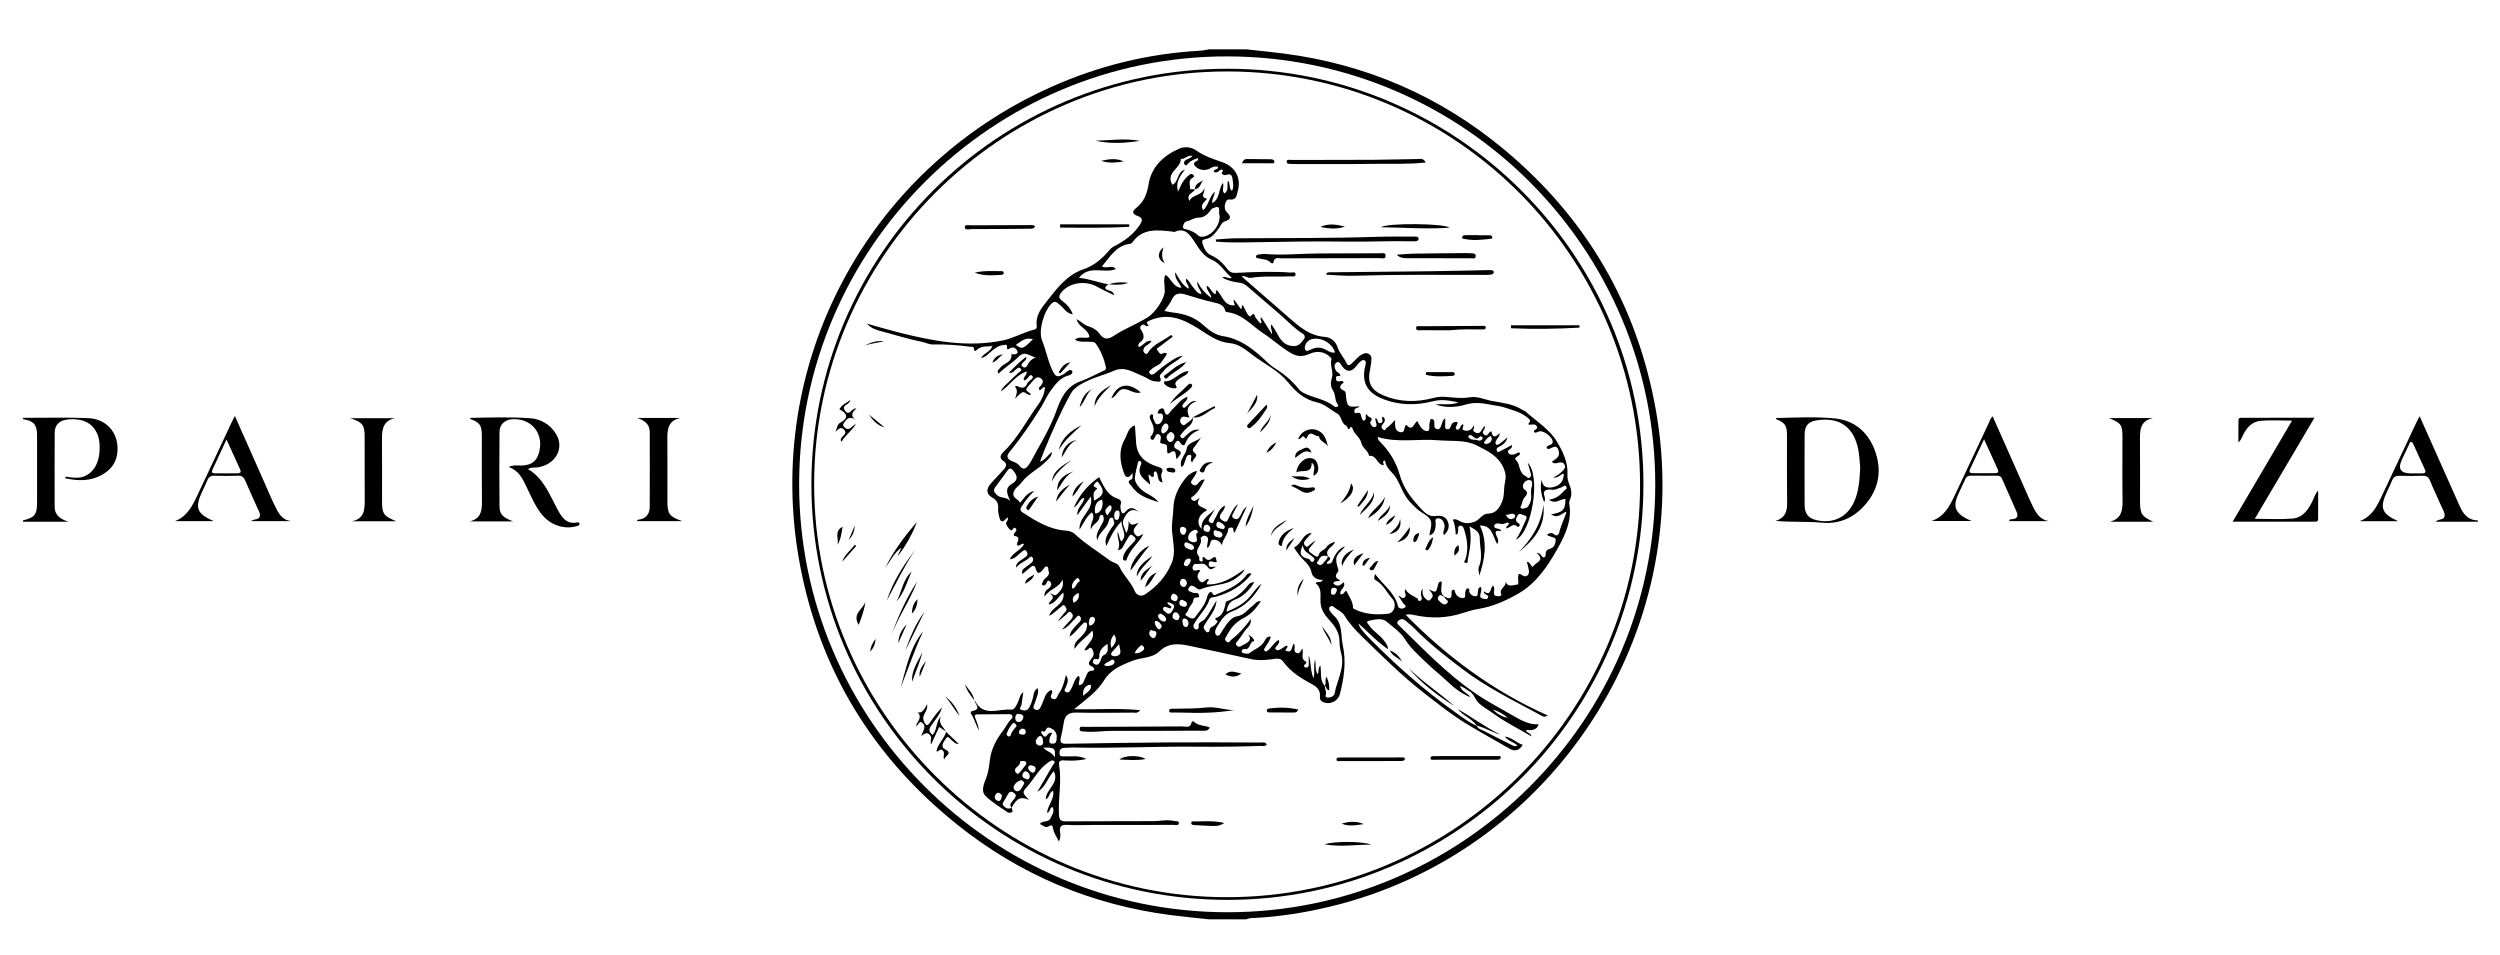 <?xml version="1.0" encoding="UTF-8"?>
<svg id="Laag_1" data-name="Laag 1" xmlns="http://www.w3.org/2000/svg" version="1.1" viewBox="0 0 1804.6 689.36">
  <defs>
    <style>
      .cls-1 {
        fill: #000;
        stroke-width: 0px;
      }
    </style>
  </defs>
  <path class="cls-1" d="M872.62,663.6c-9.08-.99-18.18-1.83-27.24-3-57.49-7.41-109.09-29.11-154.3-65.27-61.18-48.93-99.74-112.05-113.91-189.12-26.41-143.63,49-283.86,181.13-343.22,34.48-15.49,70.65-24.37,108.45-26.42,1.97-.11,3.92-.63,5.88-.96,9,0,18,0,27,0,8.91.99,17.84,1.84,26.73,2.99,60,7.74,113.41,30.95,159.78,69.65,58.86,49.14,95.46,111.69,109.03,187.19,29.13,161.99-75.26,320.89-235.46,359.1-17.85,4.26-35.88,7.16-54.22,8.07-1.98.1-4.02.02-5.86,1h-27ZM885.56,658.49c169.81.31,308.78-138.01,309.27-307.8.49-170.62-137.85-309.59-308.58-309.98-169.84-.38-309,138.28-309.4,308.29-.39,170.07,138.36,309.18,308.71,309.49Z"/>
  <path class="cls-1" d="M16.62,301.6c15.65.02,31.33-.4,46.96.21,14.38.55,23.24,12.27,20.92,26.4-1.08,6.56-5.01,11.15-10.59,14.37-8.53,4.92-17.53,4.72-27.18,2.58,1.45-1.87,2.52-.71,3.51-.62,3.15.27,6.3.66,9.41-.31,8.48-2.63,13-11.44,12.2-23.77-.62-9.52-6.15-16.07-14.81-17.46-3.14-.5-6.32-.57-9.45-.01-5.09.91-8.06,4.07-8.1,9.22-.12,17.82-.07,35.65-.04,53.47,0,6.53,4.36,9.03,9.88,10.92H16.62v-1c8.24-1.86,10.14-4.18,10.14-12.61.02-16.31.03-32.62,0-48.92-.02-7.57-2.56-10.37-10.13-11.46v-1Z"/>
  <path class="cls-1" d="M1788.62,376.6h-30.53c2.65-2.4,6.43-1.01,6.55-4.38.09-2.42-1.34-4.42-2.27-6.53-2.72-6.24-5.69-12.38-8.27-18.68-1.14-2.78-2.75-3.69-5.65-3.58-5.48.2-10.99.2-16.47,0-2.77-.1-4.31.94-5.29,3.44-1.03,2.62-2.3,5.16-3.5,7.71-5.64,12.02-4.26,16.1,7.87,21.63h-27.79c8.23-3.06,12.06-9.83,15.42-16.92,8.47-17.87,16.82-35.79,25.23-53.68.69-1.46,1.47-2.87,2.66-5.16,3.22,7.21,6.11,13.66,8.99,20.12,6.63,14.87,13.22,29.76,19.88,44.61,2.56,5.72,6.01,10.44,13.16,10.43v1ZM1740.2,341.71c2.65,0,5.3-.06,7.95.02,2.69.08,3.17-.9,2.04-3.29-2.75-5.83-5.34-11.74-8.04-17.6-.32-.69-.85-1.65-1.44-1.79-1.31-.3-1.42,1.15-1.81,1.93-1.76,3.56-3.41,7.17-5.1,10.76q-4.67,9.97,6.39,9.96Z"/>
  <path class="cls-1" d="M1281.64,376.01c6.57-1.91,8.45-6.34,8.36-12.62-.22-16.32-.06-32.64-.08-48.97,0-7.34-1.26-9.15-8.07-11.97.14-.25.27-.72.41-.72,14.15-.28,28.36-1.11,42.42.33,13.69,1.4,23.46,9.6,28.36,22.29,5.17,13.38,3.97,26.6-5.22,38.2-8.27,10.45-19.15,16.01-32.67,14.75-11.11-1.03-22.24-.22-33.52-1.31ZM1342.77,337.48c-.31-3.21-.49-7.55-1.2-11.8-2.84-17.02-13.31-24.77-29.87-22.32-6.38.95-9.01,3.78-9.05,10.35-.09,16.98-.09,33.96,0,50.94.04,6.34,2.84,9.57,8.85,10.89,12.15,2.68,22.33-2.54,27.18-13.99,3.1-7.34,3.68-15.13,4.08-24.08Z"/>
  <path class="cls-1" d="M1654.51,303.62c-8.19,0-15.5-.51-22.72.15-6.28.58-10.26,5.07-12.85,10.67-.75,1.63-1.39,3.3-3.16,4.93,0-5.44-.08-10.89.05-16.32.04-1.57,1.6-1.48,2.73-1.48,16.97-.02,33.94-.02,52.11-.02-14.53,24.61-28.64,48.5-43.07,72.94,9.67,0,18.48.57,27.19-.17,7.8-.67,11.76-6.88,14.8-13.42,1.04-2.22,1.71-4.62,3.75-6.87,0,6.96.06,13.93-.04,20.89-.03,1.93-1.81,1.64-3.06,1.64-19.14.03-38.28.02-58.65.02,14.47-24.61,28.52-48.5,42.91-72.96Z"/>
  <path class="cls-1" d="M1478.91,376.18h-28.66c.36-1.71,1.52-1.34,2.36-1.4,3.52-.27,4.32-2.37,3.12-5.19-3.47-8.1-7.2-16.08-10.69-24.17-.87-2.01-2.33-2.05-4.04-2.05-5.99.01-11.99.06-17.98-.03-2.03-.03-3.45.42-4.34,2.45-1.86,4.26-4.08,8.38-5.84,12.68-3.33,8.16-.67,12.96,10.18,17.59h-28.68c9.02-3.08,12.92-10.56,16.55-18.25,8.3-17.59,16.54-35.21,24.84-52.8.69-1.46,1-3.17,2.68-4.44,7.72,17.41,15.4,34.72,23.08,52.02,2.03,4.56,3.96,9.16,6.2,13.61,2.37,4.7,5.24,9.01,11.22,9.97ZM1432.16,317.08c-3.69,7.92-6.79,14.65-9.96,21.35-.98,2.08-.59,3.13,1.83,3.13,5.3,0,10.6-.01,15.9.01,2.18.01,3.12-.64,2.05-2.95-3.12-6.73-6.15-13.49-9.81-21.54Z"/>
  <path class="cls-1" d="M1522.44,301.78h31.72c-9.77,1.93-9.49,9.38-9.43,16.87.11,14.31.02,28.62.03,42.93,0,9.5,1.08,11.09,9.53,15.02h-31.33c8.24-2.08,9.3-7.93,9.18-15.03-.24-14.97-.07-29.95-.08-44.93,0-10.07-.5-10.86-9.62-14.87Z"/>
  <path class="cls-1" d="M370.37,376.35h-31.24c9.12-2.27,8.82-9.27,8.74-16.48-.18-14.98-.05-29.97-.06-44.96,0-8.02-1.3-9.91-8.57-12.55.12-.25.24-.71.36-.72,14.31-.28,28.64-.74,42.92.23,7.8.53,14.34,4.34,18.65,11.08,6.73,10.52-.27,22.87-13.68,24.47-1.9.23-3.93-.32-6.38,1.18,11.43,6.78,15.54,18.46,21.28,29.02,3.08,5.68,6.45,11.19,14.47,9.45.7-.15,1.29.01,1.43.88.18,1.11-.59,1.39-1.4,1.65-4.4,1.43-8.87,1.41-13.26.17-7.9-2.23-12.97-7.91-16.82-14.74-2.53-4.48-4.62-9.21-6.87-13.84-2.76-5.71-5.44-11.47-12.71-14.11,3.69-1.72,6.68-.91,9.55-1.04,7.25-.34,10.98-3.35,12.58-10.41,2.99-13.16-5.97-23.76-19.46-23.02-5.4.3-9.28,3.71-9.33,9.11-.17,17.98-.17,35.97,0,53.95.05,5.7,2.59,7.95,9.78,10.66Z"/>
  <path class="cls-1" d="M169.53,300.24c7.6,17.12,14.74,33.2,21.87,49.28,2.16,4.86,4.17,9.8,6.52,14.56,2.69,5.46,5.05,11.45,12.64,12.09h-29.48c2.62-1.89,5.88-.69,6.43-3.53.49-2.48-1.08-4.47-1.98-6.56-2.77-6.41-5.78-12.71-8.51-19.14-1.03-2.43-2.3-3.67-5.15-3.56-5.65.22-11.32.21-16.98,0-2.79-.1-4.29.98-5.28,3.46-1.12,2.77-2.49,5.44-3.75,8.15-5.37,11.59-3.83,15.85,8.44,21.2h-28.1c8.91-3.37,12.65-11.02,16.27-18.65,8.2-17.27,16.25-34.61,24.37-51.91.7-1.49,1.47-2.96,2.69-5.4ZM163.5,317.27c-3.77,8.08-6.91,14.78-10.03,21.5-.75,1.61-.86,2.9,1.55,2.89,5.46-.02,10.93-.01,16.39,0,1.99,0,2.83-.84,1.95-2.77-3.05-6.73-6.13-13.45-9.86-21.62Z"/>
  <path class="cls-1" d="M460.02,301.7h31.15c-9.43,1.91-9.53,9.01-9.45,16.45.14,14.64.03,29.27.05,43.91.01,8.95,1.38,10.87,10.72,14.11h-32.56c-.18-1.13.86-1.02,1.55-1.14,5.08-.9,7.49-4.17,7.51-9.06.09-17.96.05-35.93.03-53.89,0-5.99-3.85-8.66-9-10.38Z"/>
  <path class="cls-1" d="M286.04,376.27h-32.14c9.32-1.73,9.42-8.7,9.37-15.96-.11-15.14.02-30.27-.06-45.41-.04-8.18-1.56-10.13-10.42-13.03h32.44c-8.44,1.63-9.59,7.74-9.51,14.96.16,14.64.04,29.27.05,43.91,0,10.3.76,11.48,10.28,15.53Z"/>
  <path class="cls-1" d="M1186.3,349.46c.03,165.47-134.59,300.07-300.13,300.1-166.12.03-300.52-134.2-300.47-300.07.05-165.84,134.61-300.03,300.69-299.86,165.35.17,299.88,134.66,299.91,299.83ZM885.71,647.62c164.08.02,298-133.48,298.16-297.2.16-164.92-133.32-298.77-298.02-298.84-163.94-.07-298.12,134.01-298.17,297.95-.05,163.92,134.08,298.08,298.03,298.09Z"/>
  <path class="cls-1" d="M1065.89,523.71c.94,2.51,3.39,2.98,5.43,4.01,6.34,3.21,12.65,6.5,19.04,9.62,1.4.68,2.85,1.85,5.02.94-2.52-2.78-6.59-3.15-9.14-6.62,5.38.76,8.5,4.71,12.95,5.97q-3.68,6.19-9.61,2.76c-10.49-6.05-21.11-11.9-31.46-18.19-10.17-6.18-19.44-13.66-28.87-20.9-16.46-12.63-31.11-27.26-45.96-41.67-4.79-4.65-9.3-9.57-12.79-15.3-1.85-3.04-5.25-3.98-7.67-6.22-.7-.65-1.98-.89-2.77-.18-1,.9-.71,2.28-.06,3.23.92,1.34,2.1,2.52,3.27,3.66,6.03,5.85,4.43,13.84,6,20.96,2.62,11.88.92,23.45-2.02,34.98-1.42,5.57-7.33,8.3-12.46,5.87-1.58-.75-2.22-1.92-2.02-3.59.51-4.27-1.75-6.98-5.2-8.85-8.06-4.37-15.85-9.01-21.38-16.69-2.26-3.14-5.88-1.84-8.8-1.52-4.68.51-9.31.84-13.9-.13-15.09-3.2-30.12-6.64-45.23-9.73-7.56-1.54-14.84-2.25-21.39,4.07-5.33,5.15-13.46,4.3-20.02,7-7.69,3.16-15.07,6.04-20.06,14.16-4.93,8.03-13.21,13.74-21.5,20.59,16.35.32,31.84-.9,47.73.7-1.89,2.52-3.87,1.75-5.59,1.76-13.49.07-27,.31-40.48-.02-5.56-.14-8.28,1.93-9.09,7.24-.55,3.61-1.23,7.22-2.1,10.77-.88,3.65.46,4.55,4.01,4.48,25.29-.44,50.58-.83,75.87-.99,21.48-.14,42.96.05,64.44.12,1.54,0,3.34-.58,4.35,1.38-1.29,1.7-3.09,1-4.65,1.05-15.65.55-31.33.73-46.96.57-29.58-.3-59.14,1.31-88.72.56-1.99-.05-3.98.29-5.98.32-2.65.04-3.39,1.59-3.35,3.91.04,2.67,2.05,2.1,3.59,2.19,4.85.3,9.88-1.09,15.83,1.87-6.19,1.41-11.25,1.35-16.28,1.01-2.73-.18-3.86.79-3.43,3.32,2.05,11.97-.77,23.92-.09,35.89.21,3.66,1.2,4.85,4.92,4.82,21.16-.17,42.33-.02,63.5-.16,4.96-.03,9.9-1.32,14.87-.07,1.21.31,3.32-.28,3.27,1.41-.06,2.15-2.28,1.37-3.61,1.37-19.32.05-38.64.04-57.96.05-6.33,0-12.68.34-18.99-.06-4.7-.29-5.89,1.45-5.1,5.74.35,1.9.06,3.91-.91,6.31-1.51-3.15-3.83-6.2-4.26-9.49-.36-2.68-1.59-2.5-2.65-1.78-2.87,1.94-4.48-.36-6.84-1.41,1.88-2.9,6.09-.75,7.59-4.04,1.21-2.66,3.3-4.99,1.54-8.26-2.38.63-1.54,3.75-3.97,4.29.39-5.58,5.55-9.86,4.38-16.04-3.04,1.3-2.44,5-5.3,6.28-.1-7.39,10.13-11.45,5.81-20.39-4.55,4.71-5.82,11.7-11.89,14.95,3.7-6.36,7.41-12.7,11.08-19.08.58-1.01,2.4-2.13.79-3.28-1.14-.82-2.43.04-3.82.97-6.78,4.54-10.24,11.88-15.47,17.7-3.76,4.19-3.36,4.54,1.47,9.53-8.06-3.77-10.01,1.58-12.74,5.72-2.22-3.06.84-4.62,2.08-6.52,1.19-1.82,1.68-2.94-.45-4.39-2.18-1.47-3.25-.56-4.26,1.3-.63,1.16-1.49,2.2-2.01,3.4-.67,1.53-2.68,3.07-1.01,4.82,1.47,1.54,3.44,2.67,5.75,1.27.24,1.04.97,2.76.64,3-1.06.75-2.71.89-3.79.14-5.44-3.81-11.35-7.21-15.93-11.89-2.97-3.03-1-8.49.41-11.86,1.93-4.62,2.4-9.28,3-13.94,1.05-8.23,4.88-15.09,9.74-21.42,2-2.61,3.23-5.7,5.76-8.03,1.67-1.53.83-3.52-1.83-3.52-7.55,0-15.1.07-22.64.17-2.32.03-2.21,1.25-1.46,3,1.16,2.71,2.1,5.51,2.68,8.49-2.54-3.68-3.27-8.27-5.88-11.91-.56-.78.09-1.88.86-2.01,6.75-1.14,2.46-4.66,1.66-7.42l-.11.11c.17,0,.45-.06.48,0,6.22,11.97,17.21,5.4,26.11,6.31,2.74.28,4.31-4.13,5.55-7.01.77-1.78.79-3.91,3.21-5.66-.49,3.44-.87,6.32-1.31,9.19-.19,1.26-2.26,2.83,0,3.65,1.75.63,4.06.85,5.36-1.34,1.64-2.74,2.6-5.72,3.21-8.86.37-1.89.68-3.96,3.14-5.51,1.07,3.71-.9,6.51-1.63,9.51-.49,2.03-3.02,4.81-.09,6.04,3.06,1.29,3.99-2.32,4.97-4.4,1.7-3.62,2.1-8,6.54-9.8.23.26.5.46.6.72.74,1.89-2.78,4.43.37,5.68,3.21,1.27,3.37-2.38,4.6-4.04,2.69-3.62,3.71-8.02,4.97-13.02,2.6,3.37.93,5.83.07,8.32-.45,1.29-2.05,2.81.05,3.84,2.13,1.05,2.89-.95,3.7-2.34,1.8-3.05,2.16-6.96,5.31-9.43,2.12,2.3-.68,4.6.49,6.86,3.28-.44,3.24-3.42,4.44-5.39,1.25-2.04,1.01-5.07,4.97-5.13,2.56-.04,1.23-2.4-.07-2.93-3.69-1.51-2.29-3.39-.76-5.45.1-.13.16-.3.28-.41,2.41-2.38,1.59-5.36.1-7.26-1.51-1.92-2.58,2.09-5.27,1.31,2.11-4.69,8.12-7.89,5.76-14.29-3.76,4.8-9.43,7.79-12.74,13.34-.8-3.85,1.64-5.84,3.76-7.94,2.4-2.37,4.74-4.74,5.15-8.3.11-.95.31-2.14-.72-2.7-1.09-.6-1.85.36-2.56,1.02-3,2.76-5.19,6.37-9.25,9.05.47-3.72,2.51-5.66,4.37-7.7,1.01-1.11,2.09-2.15,3.09-3.27,1.07-1.21.86-2.77-.02-3.67-1.44-1.47-2.22.43-3.04,1.19-3.15,2.92-5.38,6.82-10,8.36,2.02-2.25,3.97-4.57,6.08-6.74,1.54-1.58,2.65-3.31.99-5.19-2.07-2.33-3.04.53-4.26,1.39-2.23,1.58-4.02,3.81-5.6,4.27,1.37-1.73,3.2-4.32,5.34-6.6,1.47-1.56.71-2.64-.14-3.9-1.35-1.99-2.31-.17-3.17.46-2.66,1.95-4.81,4.59-8.4,6.39,1.74-6.69,11.67-7.85,10.25-16.87-3.91,3.19-5.61,7.69-10.52,8.7-.17-2.95,6.11-4.19.74-8.11,2.46.37,3.31,2.53,5.25.62,3.67-3.64,4.97-6,3.85-10.57-2.46,6.09-9.04,6.58-12.98,12.34-.26-4.33,2.2-5.01,3.6-6.37,1.44-1.41,1.8-3.14.52-4.42-1.97-1.99-2.26.56-2.96,1.58-.66.95-1.49,1.57-2.47.95-1.27-.79,0-1.7.2-2.56.66-2.93,5.65-3.58,4.05-7.74-.39-1.02.3-2.59-1-3.09-1.38-.53-1.99.9-2.68,1.76-2.35,2.95-4.36,4.6-5.74-.73-.54-2.09-2.07-1.83-3.47-.69-1.92,1.57-3.79,3.18-5.92,4.98-1.03-2.64.69-3.6,2.03-4.69,1.55-1.25,3.23-2.36,4.72-3.67,1.14-1,1.33-2.54.45-3.62-1.1-1.36-2.08.12-2.86.76-2.85,2.34-6.58,3.43-8.85,6.68-.34-2.59,1.12-3.82,2.72-4.95,1.36-.96,2.77-1.85,4.1-2.85,1.42-1.06,1.74-2.41.71-3.91-1.42-2.08-2.59-.39-3.68.38-2.52,1.78-4.19,4.83-8.53,5.28,2.28-5.13,8.16-6.44,10.35-11.07-2.17-.83-3,2.04-5.09.87-.5-2.11,3.67-6.14-2.13-6.66-.08,0-.22-.94-.1-1.38.35-1.36,2.67-2.33,1.45-3.86-1.68-2.11-2.11,1.22-3.48,1.2-1.07-.02-4.07-4.35-3.63-5.44.47-1.17,1.68-2.08,1.3-3.85-1.82.79-2.99,3.52-4.75,2.6-1.14-.59-1.47-2.99-1.88-4.65-.36-1.43-.53-2.98-.42-4.44.28-3.51-.81-5.95-4.06-7.78-4.52-2.55-4.86-6.09-1.25-10.23,3.06-3.51,6.37-6.8,9.47-10.29,1.89-2.13,2.47-4.21-.54-6.14-2.62-1.69-2.19-3.99-.24-5.87,10.71-10.29,17.4-23.52,25.99-35.36,2.54-3.49,4.07-7.49,4.47-11.86-2.05-.39-2.26,2.13-4.01,2.04-1.13-1.83.65-2.64,1.4-3.69,1.26-1.76,1.6-3.33-.35-4.72-1.8-1.29-3.44-.85-4.85.74-1.64,1.86-3.36,3.67-4.9,5.62-2.61,3.28,2.28,3.26,2.45,5.47-2.49.73-4.05-2.81-6.26-1.71-1.8.89-3.14,2.7-5.19,4.56q2.75-6.45-.03-8.59c.78-1.13,1.87-.52,2.56-.17,3.03,1.55,5.17.8,6.4-2.3.87-2.2,5.44-3.53,3.55-5.46-2.1-2.15-3.06,3.12-5.93,3.25-1.11-2.49,2.33-3.38,1.93-6.42-8.17,2.59-12.16,10.29-18.77,14.46,1.67-3.84,5.22-5.97,7.87-8.88,1.56-1.72,3.47-3.12,5.12-4.76.81-.8,2.87-1.4,1.31-3.01-1.24-1.28-2.36,0-3.43.8-1.23.91-1.92,2.77-4.97,2.29,4.18-4.26,7.87-8.02,12.48-11.5.44,2.26-1.02,2.78-1.81,3.66-1,1.1-2.56,2.2-.62,3.61,1.74,1.27,3.03-.34,3.56-1.52.96-2.14,2.29-3.77,5.68-5.33-5-1.08-7.55-5.17-12.42-.34-4.31,4.27-9.81,7.62-14.38,12.12-1.45-2.34.37-3.01,1.12-4.11,2.43-3.54,8.86-3.72,8.24-9.81.46-.04.92-.15,1.36-.1,1.69.21,3.61-.49,3.04-2.05-.66-1.81-2.57-3.7-5.08-2.44-1.56.78-2.62,1.93-2.51-1.06.07-2.01-1.5-1.17-2.55-1.1-3.35.24-5.82,2.12-8.33,4.14-2.28,1.83-4.13,4.34-7.92,5.34,2.07-3.85,6.71-4.41,8.29-8.75-4.06.48-7.79-.32-10.94,2.46-.9.79-2.24,2.26-2.41-.61-.11-1.82-1.58-1.2-2.65-1.35-8.9-1.2-17.83-1.89-26.8-1.64-2.95.08-5.42-1.42-8.13-1.94-9.92-1.91-19.49-5.11-29.24-7.6-3.75-.96-7.5-2.17-10.35-5.5,7.75,2.16,15.46,4.49,23.26,6.45,24.61,6.18,49.35,10.89,74.83,5.64,7.87-1.62,14.83-5.92,22.61-7.78,1.79-.43,1.97-1.66,1.79-3.01-.96-7.23,3.5-12.63,7.3-17.47,7.23-9.19,14.5-19.05,26.23-23,8.14-2.74,13.93-7.98,19.23-14.23.74-.88,1.67-1.7,2.69-2.22,7.28-3.7,13.74-8.19,18.56-15.09,2.37-3.39,2.93-5.55-1.03-6.97-4.73-1.7-3.95-3.6-.93-6.04,5.35-4.32,7.56-9.84,8.65-16.7,2.05-12.85,10.82-20.94,22.3-25.98,3.9-1.71,8.8-.99,12.06,1.33,5.86,4.17,12.38,6.22,18.96,8.53,9.5,3.34,13.78,11.54,11.06,21.04-.79,2.75-.79,6.6-6.05,5.87-3.01-.42-4.62,6.4-1.98,8.98,3.43,3.34,3.47,5.38-1.43,6.89-2.02.62-2.72,2.83-3.86,4.43-2.72,3.83-5.34,7.72-10.55,8.48-1.7.25-2.06,1.31-1.55,2.93,1.14,3.6,2.69,7.11,6.28,8.62,5,2.11,8.51,5.78,11.68,9.87,1.59,2.06,3.3,2.9,5.92,2.78,13.18-.61,26.38-1.22,39.57-.23,1.33.1,3.68-.85,3.74,1.09.07,2.45-2.49,1.52-3.94,1.61-9.42.53-18.9-.47-28.3,1.1-2.36.39-4.65-2-6.66-.98,11.25,9.8,22.71,19.73,34.12,29.72,7.52,6.58,14.91,13.08,25.72,13.86,4.18.3,7.95,3.02,9.3,7.33,1.39,4.42,4.71,7.6,6.54,11.69,1.16,2.6,2.75,1.04,3.94,0,2.37-2.07,4.22-4.74,7.08-6.27,1.67-.89,3.36-1.47,5.19-.33,1.88,1.17,1.96,2.93,1.71,4.83-.23,1.82-.32,3.67-.74,5.44-2.42,10.04.27,15.72,9.37,19.56,11.72,4.94,23.72,5.1,35.87,1.94,2.77-.72,5.52-1.09,8.39-.89,6.12.43,12.2,1.39,18.41.31,5.03-.88,9.85,1.46,14.65,2.45,7.83,1.61,16.16,2.08,23.17,6.71.69.45,1.61.61,2.2,1.14,7.87,7.09,17.35,12.71,22.84,22.03,4.19,7.11,7.9,14.75,7.4,23.49-.14,2.39.37,4.66,1.26,6.82,1.56,3.82,2.32,7.6.46,11.57-.4.86-.55,2-.39,2.93,2.11,11.96-3.16,22.61-8.43,32.04-7.03,12.59-15.37,25.17-28.57,32.67-8.76,4.98-17.97,9.14-28.1,10.85-4.08.69-8.11,1.83-12.05,3.12-11.45,3.76-22.99,3.97-34.67,1.41-1.95-.43-3.91-.81-6.28-.21,29.75,30.32,63.18,55.13,102.55,72.68-2.68,1.67-3.78.52-4.86-.06-19.27-10.46-39.04-20.03-56.62-33.37-12.05-9.15-23.99-18.4-34.6-29.25-2.09-2.13-4.5-3.95-6.77-5.9-1.93-1.65-3.98-.95-5.3.51-1.34,1.48.44,2.74,1.43,3.7,17.2,16.8,33.85,34.14,53.82,47.94,8.93,6.17,18.47,11.18,27.79,16.52,5.51,3.15,11.45,6.7,18.46,6.27q-1.08,5.06-9.03,4.09c.24,2.3,3.36,1.83,4,4.71-9.6-5.8-19.22-10.36-27.77-16.71-3.58-2.66-7.64-4.62-10.83-7.92-2.48-2.57-3.08-6.5-6.66-8.25-1.99-.98-3.55-2.81-6.46-3.51,1.4,4.4,5.82,4.8,7.45,8.01-5.81-2.39-10.94-6.03-15.31-10.21-5.52-5.29-11.53-10-17.03-15.3-5.29-5.1-10.76-9.94-14.7-16.23-3.42-5.45-8.92-8.95-13.61-13.01-2.99-2.58-8.45-1.28-12.63-.36-2.55.56-.26,2.42.4,3.4,3.17,4.72,8.63,7.3,11.61,12.26.67,1.12,1.81,1.95,1.95,4.88-8.4-5.71-14.51-12.69-21.39-18.69.73,2.95,3.32,6.15,8.13,11,19.11,19.27,39.3,37.26,61.48,52.98,5.13,3.64,10.06,7.51,15.9,10l-.15-.11ZM862.62,136.65l-.14-.14c-.58,2.97-6.46,2.92-3.99,8.57,2.44-5.01,8.68-3.35,10.83-9.11.75,3.01-3.47,6.19,1.62,7.34.74.17-.8,1.49-1.41,2.1-1.78,1.78-2.69,3.6-.99,6.39,3.97-3.84,4.24-9.55,8.23-13.47.12,3.15-2.16,5.28-1.74,8.26,5.78-3.03,4.25-9.78,7.72-14.57,1.1,2.93-1.29,5.7,1.2,7.61,3.3-2.24,1.51-6.04,2.39-9.28,2.06,2.24.36,5.46,2.96,7.47,1.4-2.75.76-5.2.53-7.63-.27-2.96-.85-5.35-4.8-3.91-1.04.38-2.24.17-3.07-1.02-.74-1.06,2.22-1.88.12-2.72-1.35-.54-1.94,1.01-2.94,1.5-1.04.51-2.13.86-3.04-.25.23-1.94,3.08-1.16,3.25-3.26-2.12-.76-3.86-.2-5.63.92-3.76,2.4-9.44,1.23-11.6-2.31-.7-1.14,0-1.76.84-2.43.73-.58,2.31-.57,1.81-2.55-2.86.78-5.37,1.86-7.23,4.03-.74.87-1.38,1.64-2.33.7-.98-.97-.68-2.14.33-3.04,1.42-1.28,3.73-1.21,5.18-3.31-3.51-.89-5.44,2.64-8.37,2.14.11,7.04-11.33,9.93-6.06,18.67,4.6-1.84,3.23-9.54,9.05-10.81-5.09,6.04-6.53,10.46-5,15.79,1.82-4.11,3.51-8.11,6.88-11.01,1.11-.96,2.49-2.52,3.88-1.33,2.1,1.8-.77,2.39-1.45,3.2-1.9,2.26-.35,4.71-.66,7.01-.12.87,2.34.22,3.6.43ZM800.26,205.27l-.1-.07c-3.61,2.23-2.78,3.6.81,4.65,1.22.35,2.6.76,3.39,3.32-4.54-2.25-8.52-4.01-12.3-6.14-8.54-4.82-20.09-3.09-25.76,3.84-2.05,2.5-2.56,4.14.53,6.39,3.2,2.34,5.99,5.34,7.56,9.61-4.87-.62-6.43-4.71-9.45-6.87-1.58-1.13-2.99-3.41-5.53-1.18-5.69,5-10.11,19.89-7.23,26.9,2.81,6.87,4.08,14.2,7.19,20.99,2.45,5.35,3.51,6.16,8.68,3.2.71-.41,1.25-1.1,1.94-1.56,1.22-.81,2.86-2.18,3.87-.49,1.02,1.71-1.07,2.76-2.3,3.07-6.38,1.62-9.9,6.6-13.38,11.41-2.62,3.61-4.35,7.85-6.72,11.66-6.94,11.15-14.33,22.01-22.69,32.16-2.35,2.86-2.13,5.01,1.43,6.58,1.97.87,4.21,1.48,5.54,3.26,3.11,4.16,5.27,1.89,7.21-1,2.31-3.45,4.04-7.25,6.09-10.85,4.97-8.76,9.89-17.53,13.33-27.16,3.21-8.97,7.05-18.02,17.48-21.7,5.46-1.93,10.58-4.82,15.86-7.28,1.3-.6,3.05-.77,2.58-2.96-1.3-6.07-3.61-11.7-7.14-16.82-1.26-1.83-3.18-1.38-4.98-1.55-3.35-.32-6.92.66-10.25-1.47,3.25-3.01,7.29-.36,10.5-1.88-.73-5.94-7.95-6.91-9.29-13.03,3.28,1.84,5.52,4.38,8.66,5.28,3.31.96,6.06,2.74,8.06,5.55,2.97,4.17,6.04,3.97,10.16,1.25,7.84-5.17,16.73-8.48,24.73-13.5,4.83-3.03,11.87-12.9,12.05-18.69.12-3.86-1.16-7.82.3-11.74,4.63,2.15,5.18,8.83,11.71,9.3-1.36-3.88-4.99-6.16-4.52-11.31,3.02,4.99,5.19,9.36,9.71,12.02.52-2.95-2.89-4.48-1.7-7.33,2.32,1.67,3.2,4.32,4.94,6.28,1.64,1.84,2.75,4.39,5.97,4.9-.27-3.36-3.49-5.13-2.93-9.04,2.6,4.96,5.62,8.47,10.11,11.84-.43-4.02-3.75-5.59-3.35-8.91,2.86,1.38,3.35,4.97,6.13,6.11,1.24-.6-.21-2.29,1.15-2.84,4.28,3.9,5.05,11.7,13.09,10.9-.36-1.21-.72-2.4-1.07-3.58.22-.08.45-.15.67-.23,1.64,2.27,3.28,4.54,4.68,6.47,1.78-.79-.34-2.05,1.45-2.73,1.05,2.03,2.06,4.09,3.17,6.09.56,1,1.98,2.57,2.5,1.88,2.95-3.95,2.83.57,3.76,1.35,1.33,1.12,1.8,3.14,3.66,3.86,1.33-1.47-1.23-2.75.16-4.53,2.5,3.94,4.94,7.78,7.78,12.26.5-2.92-1.66-4.53-.35-7.07,1.45,2.31,2.88,4.26,3.97,6.39,2.62,5.13,5.67,9.29,12.33,9.27,3.72-.01,5.15-2.51,6.98-4.76,1.36-1.67.7-3.34-.85-4.29-5.31-3.24-9.51-7.73-14.1-11.81-8.29-7.38-16.89-14.42-25.21-21.77-1.8-1.59-3.37-2.74-5.92-3.06-4.3-.54-8.66-1.39-12.77-3.79,2.52-1.44,4.33,1.39,6.86.13-5.12-4.02-8.21-10.31-13.97-12.76-6.45-2.74-9.35-7.74-12.84-13.07-3.1-4.72-6.6-10.75-14.37-7.25-.5.23-1.28-.18-1.93-.25-10.45-1.08-21.03-2.64-28.44,7.65-.45.62-1.35,1.17-2.1,1.27-9.99,1.29-14.11,9.48-20.01,16.19,3.41,2.11,7.33-1.44,10.07,1.99-8.55,3.52-19.11-3.33-26.69,6.33,7.74.75,14.37,3.55,21.42,4.66ZM1042.47,430.47c3.05,1.69,5.72,2.65,5.33-2.65-.06-.82.02-1.82,1.01-2.05,1.53-.35,1.3.92,1.58,1.84.85,2.73,3.34,4.13,5.63,4.11,2.45-.02,1.27-2.91,1.69-4.52.31-1.21.63-2.52,2-2.43,1.46.09.59,1.58.88,2.4.78,2.15,2.75,3.24,4.6,3.2,1.8-.04,1.43-2.27,1.66-3.7.2-1.29.28-2.7,2.09-2.94,1.03,2.05-.19,3.91-.43,5.82-.23,1.83.79,2.32,2.23,2.61,1.13.22,2.42.78,3.19-.47,1.16-1.88-.86-2.08-1.74-2.86-.46-.41-1.21-.58-1.05-2,5.43,4.06,4.36-2.39,6.49-4.15,1.64,1.85.69,3.71.74,5.42.07,2.17,1.69,2.17,3.17,2.28,1.05.08,2.59-.49,2.15-1.4-2.12-4.39,4.58-5.44,2.95-10.06,1.49,5.98,5.7,3.02,8.24,3.13,1.96.08.8-3.04.94-4.73.18-2.14-.24-4.42,3.15-2.02,2.48,1.75,4.99.02,4.69-3.05-.22-2.22-.97-4.38-1.52-6.73,2.69.14,2.39,2.92,4.36,3.73,1.24-3.37,9.58-4.06,2.66-10.31,2.12.26,2.82,1.1,3.47,2.11,1.79,2.8,3.2.61,3.12-.77-.18-3.07,1.42-3.63,3.79-4.44,2.37-.81,3.25-3.35,3.45-5.67.22-2.55-2.49-2.06-3.86-2.98-.7-.47-2,0-2.24-1.35,1.55-1.09,3.21-1.59,4.65-.34,2.25,1.96,3.62.57,4.03-1.29,1.09-4.94,3.47-9.35,5.07-14.07.05-.15-.34-.45-.51-.66-5.79,3.7-6.71,3.85-10.55,1.84,8.9-1.7,10.35-3.25,10.45-11.21-3.67-.08-6.93,4.26-11.92.61,4.84-.81,7.98-2.97,10.53-6.08.88-1.07,3.09-1.6,1.92-3.41-1.07-1.66-2.29.23-3.42.55-1.43.4-2.79,1.07-4.21,1.51-2.54.78-5.68-.8-7.72,1.01-2.3,2.04,1.44,4.93-.59,8.16-2.3-5.57-3.01-10.67-1.8-16.2.58,4.96,3.33,6.25,7.74,5.48,5.28-.93,8.44-4.54,8.23-9.78-2.5.16-3.73,3.34-7.54,2.68,3.2-1.4,5.13-3.13,6.97-4.97,1.3-1.3,2.05-2.68,1.05-4.42-.88-1.53-2.3-1.68-3.92-1.34-1.71.36-3.52,1.26-5.21-.62,2.79-1.96,6.27-3.41,4.98-7.88-1.49-5.14-4.42-2.09-6.99-1.35-.73.21-1.35-.1-1.6-.81-.28-.79.34-1.15.93-1.48,1.25-.7,3.14-.78,3.34-2.61.36-3.35-6.34-8.59-9.73-7.79-1.22.29-2.34,1.5-3.73.56-.77-2.14,3.55-1.83,2.02-4.27-1.52-2.42-4.04-.51-6.12-1.3-.15-1.34,2.59-2.04.27-4.16-5.3-4.83-12.07-6.24-18.37-8.34-1.88-.63-4.61-.94-6.99-1.36-6.61-1.19-12.81-2.65-20.09-.49-6.29,1.86-13.96,2.82-22.12-.18,6.07-.33,11.14.8,16.93-1.32-6.74-1.49-12.38-2.44-18.44-.88-12.71,3.29-25.35,3-37.6-2.25-10.11-4.33-13.91-11.81-11.49-22.51.37-1.65,1.16-3.86-.18-4.67-1.77-1.07-3.24,1.01-4.58,2.17-.74.64-1.27,1.53-1.9,2.3-3.39,4.14-6.74,3.99-9.92-.37-1.02-1.4-2.11-3.98-4.03-2.59-2.08,1.5-1.55,4.11-.03,6.26.82,1.16,2.81,1.3,2.81,3.27-1.16.46-3.24-.66-3.13,1.99.18,4.36,4.81-.07,5.54,2.98-2.66,1.78-3.94,3.89-.16,5.62,1.93.88,1.62,2.1,1.77,3.54.85,8.36,1.35,8.76,9.74,7.88-.53,1.29-2.03.92-2.84,1.65-1.52,1.36-.68,3.74.43,3.36,4.35-1.51,3.19,2.4,4.34,3.9.34.45.29,1.4,1.02,1.44.92.06,1.42-.61,1.68-1.51.29-1-.65-2.22.48-3.15.29.39.57.62.68.92.59,1.55,5.15,1.29,2.06,4.75-.41.47,1.08,4.03,3.09,3.71,2.23-.34,1.37-2.5.84-4.12-.25-.75-.19-1.6-.28-2.48,2.31.43.95,4.49,3.98,3.64,2.6-.73-.16-3.41,1.42-4.66,2.5,1.93,1.42,3.87-.08,5.58-1.34,1.53-1.04,2.77.34,3.8,1.74,1.3,1.74-.79,2.55-1.26,2.21-1.28,3.68-3.22,6.05-5.64-.06,4-.41,7.84,3.6,8.73,4.11.92,2.4-4,4.5-5.25,4.53,5.31,5.48-1.31,7.98-2.7,1.63,3.38,3.71,7.11,6.91,7.21,2.88.09,1.15-4.16,2.03-6.31.37-.9-.08-2.66,1.67-2.38,1.29.21,1.73,1.4,1.65,2.71-.04.66.02,1.33.01,2,0,1.29.38,2.21,1.83,2.54,1.74.39,2.27-.55,2.87-1.93.84-1.9.86-4.25,3.14-5.9,0,1.75,0,3.17,0,4.59,0,1.25-.69,2.82,1.22,3.3,1.76.44,2.38-.92,2.8-2.19.81-2.44,2.46-3.26,4.78-2.98.58,2.02-2.59,4.35-.47,5.37,2.44,1.18,2.24-3.19,4.39-3.75,1.59,1.26-2.01,3.73.98,4.46,3.06.75,5.51-.37,6.83-3.55,1.33,1.63-1.88,3.43.93,4.88,4.71,2.43,4.63-3.22,7.19-4.48.56,2.54-3.21,4.23-.55,6.23,2.7,2.04,3.01-2.23,5.31-2.41.54,4.72,2.8,4.58,5.84,1.22.11,2.73-1.79,3.74-2.48,5.38-.4.96-.91,2-.12,2.78.86.84,1.89.09,2.64-.47,1.92-1.44,3.75-2.98,5.61-4.49-.85,3.72-3.57,5.44-6.49,6.96-1.23.64-1.71,1.71-1.04,2.9.75,1.32,1.8.23,2.53-.12,2.8-1.35,5.52-2.86,8.27-4.31.12,1.26-.22,1.79-.6,2.29-.83,1.06-3.17,1.43-2.01,3.38.98,1.64,2.77,1.35,4.51,1.04,1.32-.24,2.37-2.01,3.88-.92.57,2.68-5.63,2.44-2.44,5.71,1.42,1.45,1.51,2.71,1.97,4.4.69,2.53,1.82,5.37,4.65,6.61.92.4,1.45,2.03,2.91.96,1.23-.9.85-2.13.6-3.19-.55-2.36-1.3-4.68-2.1-7.47,9.68,9.16,3.13,50.53-8.65,55.61,3.3-4.6,5.07-9.65,7.37-14.43.82-1.7.7-2.76-1.31-3.24-1.63-.4-3.38-2.19-4.76.26-.99,1.74-2.03,3.61.37,5.22.82.55,1.74,1.23.94,2.39-.22.32-1.1.63-1.21.52-3.13-3.4-5.49.69-8.15,1.09-.64-2,2.57-2.18,1.66-4.1-2.03-.5-3.45,1.46-5.43.86-1.77-.53-4.52-.72-4.91,1-.65,2.85,2.82,1.91,4.22,3.05.23.19.38.48.95,1.21-5.39-1.24-4.64,1.28-3.16,4.3.64,1.32,1.35,2.69.05,5.02-3.22-5.46-3.37-13.63-12.47-13.42,5.88,12.53,3.32,24.66-.43,36.12-.11-1.76-1.14-4.57-.27-6.53,3.07-6.84.55-13.6.59-20.38.02-4.69-3.23-6.2-7.39-8.63,1.8,8.71.28,16.29-1.26,23.87-.2.97.44,2.82-1.42,2.52-2.16-.35-.6-1.68-.3-2.6,2.39-7.4,1.33-14.62-1.04-21.79-.44-1.32-1.03-2.63-2.68-2.46-1.99.2-1.32,1.92-1.53,3.13-.21,1.19.45,2.8-1.7,3.32-.26-3.72-.57-7.4-2.14-10.82,1.84-.79,3.18.09,4.69.91,3.45,1.85,6.76,2.1,10.81.69,3.91-1.36,5.54-5.89,10.01-5.98,5.7-.11,8.12-4.04,10.08-8.71,1.84-4.38,1.02-9.11,1.96-13.29.96-4.28.84-6.88-.94-10.96-3.87-8.85-11.71-12.34-19.12-16.14-8.55-4.39-18.47-3.01-27.74-3.82-14.56-1.27-29.35,2.07-43.79-2.34-.3,1.94.78,2.63,1.55,3.42,6.64,6.78,11.58,14.54,14.14,23.76,2.42,8.71,7.49,16.01,13.49,22.45,3.19,3.43,6.72,8.18,12.22,7.37,4.14-.6,7.23.22,8.84,3.6,1.73,3.64.71,7.32-2.63,10.22-1.28-2.54.75-4.45.51-6.56-.32-2.83-1.64-5.51-4.54-5.6-3.2-.11-1.66,2.86-1.86,4.63-.34,3.02-.48,6.17-4.45,7.76.08-1.11.02-1.76.19-2.35,2.1-7.7,1.29-9.97-5.45-13.99-3.49-2.09-6.15-4.96-8.92-7.88-4.68-4.94-6.48-11.45-9.8-17.09-2.55-4.32-7.5-7.09-8.13-12.58,0-.08-.56-.1-.84-.14-1.36.88.47,3-.53,3.41-4.83-1.06-4.75-7.61-10.22-6.84-.53-3.79-4.65-5.45-5.44-9.01-1-4.53-5.59-6.85-6.7-11.28-.07-.3-.71-.45-1.09-.67-2.09,3.96-2.16-.36-3.17-.79-3.93-1.67-3.14-6.93-6.69-8.89-4.78-2.64-8.89-6.73-14.3-7.92-9.15-2.01-15.23-7.4-21.08-14.56-6.79-8.32-16.95-13.18-25.53-19.65-4.81-3.63-9.96-8.08-16.55-8.62-8.8-.72-15.47-5.96-22.43-10.33-10.91-6.87-21.73-11.77-34.91-6.17-3,1.28-3.12,1.85-1.08,3.89-.72.22-1.05.43-1.33.39-1.43-.24-2.71-2.36-4.33-.24-1.31,1.71-.19,2.33.69,3.86,1.14,1.99,2.34,5.36-.92,7.68-.92.65-2.41,1.95-1.24,3.75,3.21-.97,4.87-5.1,9.08-4.48-1.18,2.61-4,2.96-5.25,4.92-.85,1.33-1.01,2.89.41,4.02.73.58,1.46,1.01,2.3-.38,3.74-6.19,10.72-8.31,16.11-12.44.47-.36,1.29-.36,1.66,1-3.01,2.26-6.21,4.56-9.28,7.03-.84.68-3.11,1.31-1.56,2.83.91.89,1.49,3.37,3.81,2.16.89-.47,1.84-.84,2.95.19-1.18,2.26-2.85,4.47-4.31,6.42-1.42,1.91-4.74,2.67-6.74,4.65-.85.84-2.61,1.74-1.36,3.19,1.16,1.34,2.57.74,3.92-.37,3.32-2.74,6.65-5.53,10.25-7.86,2.63-1.7,5.17-3.86,9.73-4.68-5,4.97-10.97,6.79-14.37,11.67-.83,1.2-2.77,2.25-2.15,3.7,2.03,4.74-1.89,3.23-3.48,3.18-3.24-.09-5.73-2.5-8.63-3.64-6.77-2.66-13.37-7.5-21.16-3.99-6.24,2.81-13,4.29-19.05,7.29-4.42,2.19-9.4,4.46-12.03,9.16-7.54,13.5-13.64,27.68-19.51,41.97-.93,2.26-1.76,4.55-2.79,7.23,3.93-1.38,5.66-4.66,8.68-7.14-.16,3.52-2.36,4.9-4.04,6.66-5.51,5.77-13.19,9.01-18.02,15.61-1.83,2.51-5.08,3.99-5.77,7.33-.81,3.88,3.55,4.46,4.85,7.2,2.83-3.14,4.74-7.33,10.24-8.55-3.97,3.68-6.66,7.36-9.13,11.21-1.1,1.72-1.52,2.92.79,4.41,9.6,6.23,19.24,12.18,31.09,13.01,2.34.17,4.7.81,6.44,2.44,7.66,7.19,16.65,12.57,24.99,18.84,2.39,1.79,6.05,2.14,7.32,4.93,2.89,6.36,8.39,11,11.02,17.48,1.33,3.27,4.84,3.92,6.91,2.63,8.85-5.56,15.67-13.21,19.74-22.93,3.11-7.43.82-15.43.23-22.84-.46-5.81.81-11.06.96-16.57.23-8.54,3.79-15.73,9.1-22.15,1.95-2.36,4.44-4.15,7.85-4.94-.41,2.68-2.01,4.04-2.96,5.76-.67,1.22-2.2,2.35-.39,3.85,1.63,1.35,2.95,1.05,4.24-.54,1.09-1.35,2.14-2.9,4.81-2.85-2.47,4.57-4.41,8.92-8.23,11.98-.9.72-2.4.96-1.22,2.45.74.94,1.81,1.5,3.07.65.97-.67,1.96-1.31,2.94-1.97-4.79,6.91,3.09,6.43,5.11,9.12-5.95,2.85-8.31,8.64-4.01,13.42-.39-8,6.04-9.9,9.51-14.34-.84,2.09-2.1,3.84-3.22,5.68-.86,1.4-2.03,3.1.16,4.24,2.24,1.16,2.25-1.27,2.92-2.33,2.18-3.45,3.05-7.88,7.54-10.15-.05,2.7-1.63,4.09-2.7,5.67-1.66,2.44-1.31,3.87,1.36,5.4,3.15,1.81,3.26-.76,4.16-2.31,1.8-3.1,2.78-6.78,6.78-9.87-1.55,2.87-2.56,4.58-3.42,6.37-.69,1.43-1.94,3,.42,4.18,2.22,1.12,3.34-.12,4.41-1.84,1.22-1.97,1.57-4.54,4.73-6.82-3.28,7.05-6,12.91-8.79,18.9-1.7-1.11.2-4.01-2.68-3.76-1.1.09-1.89.39-2,1.69-.35,4.08-4.02,6.73-4.41,11.01-1.47-2.66-3.42-4-6.07-3.89-3.46.14-1.34,4.96-4.83,5.78.3-2.04.54-3.8.82-5.55.26-1.62-.61-2.66-1.94-3.08-1.7-.52-3.6,1.46-3.4,1.93,2,4.59-5.56,8.2-1.18,13.01.71.78-.68,3.23,1.5,3.58,2.88.47-.55-3.26,2.22-3.2,1.25,1.8,3.19,2.99,5.25,1.32,4.12-3.36,3,.75,4.02,2.17-2.16,1.22-5.51-2.4-5.95,1.41-.39,3.39,3.05,2,5.5,2.01-4.26,2.53-4.42,2.65-6.78-.32-2.41-3.04-5.64-1.18-8.43-1.62-.91-.14-2.44,2.15-1.85,3.6,1.06,2.61,3.55.09,5.55,1.1-1.56,2.29-3.37,4.29-.75,7.32,3.22,3.72,4.23-2.16,6.65-.96.6,1.44-1.96,1.78-1.01,3.74,10.49.36,18.78-5.16,27.06-11-1.24,3-3.67,4.58-5.97,6.33-7.62,5.79-17.47,4.52-25.78,8.19-1.71.75-3.3-1.28-4.88-2.11-1.69-.88-2.73-.65-3.68,1-1.26,2.19.51,2.57,1.81,3.14.89.39,1.95.83,2.83.67,1.45-.25,2.32.17,2.69,1.46.54,1.91-.94,1.71-2.07,1.8-1.1.09-1.89.47-1.99,1.75-.23,2.96-3.11,4.58-3.77,7.48-.32,1.4-3.43,2.97-1.07,4.06,1.64.75,4.69,3.78,6.86-.07.49-.86,1.19-1.6,1.79-2.4,2.68-3.58,5.26-7.15,6.27-11.7.28-1.28,2.31-4.7,3.52-2.42,1.26,2.39,1.97,1.46,3.12.99,7.85-3.23,15.73-6.42,21.24-13.41.86-1.09,1.86-2.53,4.04-1.34-6.68,8.55-15.44,13.54-25.6,16.45-1.66.48-4.1.06-4.78,2.12-2.3,6.88-7.95,11.58-11.22,17.8-.77,1.47-.16,2.74.95,3.49,1.39.95,2.71-.84,2.57-1.35-1.03-3.85,2.75-4.04,4.26-5.86,3.41-4.13,5.64-8.97,8.54-13.43-.29,4.87-2.77,8.76-5.36,12.61-1.21,1.79-2.49,3.55-3.55,5.43-1.04,1.85.42,3.17,1.42,4.4.88,1.07,2.43.1,2.4-.49-.17-3.11,2.93-2.94,4.17-4.56.67-.88,2.3-2.25,1.42-2.79-2.61-1.59-1.17-1.85.4-2.57,3.79-1.74,4.54-5.61,5.46-8.99.29-1.04-.21-2.1,1.21-2.6,6.18-2.16,10.96-6.15,14.98-11.22.97-1.22,2.06-2.59,4.71-2.39-3.64,5.77-7.92,10.31-13.93,12.52-4.11,1.51-5.37,4.24-6.16,8.73,5.84-2.24,10.81-4.89,14.87-8.71,3.79-3.57,6.17-8.52,10.59-11.55-5.06,8.92-11.61,16.41-21.47,20.03-5.75,2.11-8.18,7.01-11.11,11.51-1.08,1.67-1.76,4.86.14,5.83,1.95,1,2.94-1.8,4.01-3.46,2.72-4.2,6.18-9.64,10.25-10.26,5.64-.87,7.74-4.85,11.4-7.43,1.85-1.3,2.92-4.06,6.2-3.48-3.46,4.98-7.13,9.37-12.28,11.95-5.63,2.83-9.46,7.13-12.26,12.58-.74,1.43-2.31,2.68-.51,4.35,2.15,2,2.78-.56,3.9-1.4,5.08-3.84,9.3-8.58,13.95-14.78-.02,3.6-1.21,5.15-2.37,6.31-2.85,2.84-4.55,6.48-7.15,9.47-.87.99-1.99,2.05-.73,3.45,1.31,1.46,2.58.75,3.98-.1,3.33-2.03,8.54-3.15,3.37-9.08,1.75,2.47,4.88,2.95,5.3,5.94-3.77.14-2.44,6.52-7.06,5.74-1.03-.17-2.05.72-2.07,1.75-.02.82,1.01,1.22,1.87,1.36,1.31.2,2.77.61,3.89-.24,3.86-2.94,8.89-4.44,11.18-9.37.58-1.25,1.74-2.82,4.06-2.43-.58,3.07-2.49,5.19-3.91,7.54-.52.85-1.39,1.79-.51,2.65,1.18,1.16,2.1-.07,2.94-.78,2.54-2.15,4.06-5.46,7.32-7.07.84,1.98-.43,2.82-1.1,3.9-.58.91-2.1,1.76-1.09,2.94,1.03,1.21,2.53.4,3.68-.19,1.17-.6,2.18-1.52,3.31-2.22.35-.22.86-.16,1.24-.22.94,1.72-1.59,2.12-1.09,3.55,5.05,2.28,4.16-2.85,5.79-5.14,1.94,2.22-1.02,5.58,2.08,6.77,2.56.98,3.05-1.69,4.19-3.27,1.2,3.31-1.78,7.34,2.53,9.57.81.42.18,1.26-.29,1.65-.83.69-1.62,1.32-.55,2.33.29.28.93.32,1.39.27,1.29-.12,1.51-1.1,1.52-2.16.01-2.21,0-4.43,0-6.64,1.79,5.1.93,10.53,3.43,16.65,1.29-5.09-.3-8.96,1.22-13.65.61,4.09-.22,7.56,1.74,10.68,1.43-1.86-.18-4.47,2.03-6.24.9,5.14-.67,10.47,3.1,14.57l-.05-.12c.32,1.62.55,3.26,1,4.84.36,1.28-1.38,3.49.95,3.72,2.11.21,4.87-.83,5.26-2.98,1.76-9.67,7.62-18.68,4.68-29.15-.8-2.85-1.14-5.91-1.19-8.88-.11-6.33-3.65-11.01-7.57-15.19-3.37-3.6-5.71-7.46-6.08-12.21-.39-5.08,1.33-10.5-3.61-14.1,1.71-1.98,3.85.42,5.25-2.43-4.13.21-7.54-2.05-8.1-5.19-1.07-6.05-6.16-8.63-9.12-12.97-1.46-2.13-3.21-4.07-3.49-5.3,5.53-2.38,6.09-10.21,12.72-10.38-1.65,1.87-3.02,3.48-4.45,5.03-1.33,1.44-1.65,2.92-.13,4.35,1.52,1.43,2.21-.13,3.18-.96,1.28-1.1,2.71-2.01,4.08-3-1.13,2.07-2.75,3.52-4.06,5.21-1.92,2.49.47,3.54,1.95,4.67,1.36,1.03,3.83,3.04,4.44.63.85-3.38,4.17-3.28,5.61-5.65,1.16-1.91,3.46-3.21,6.23-3.9-1.44,4.1-7.9,5.13-5.04,10.64-2.99-1.15-5.35-.84-6.79,2.51-.4.95-2.06,1.63-.83,2.79,1.19,1.11,2.86,1.18,3.9-.29,1.2-1.7,3.07-2.95,3.62-5.11,4.61,2.4-2.32,3.45-.41,5.47,3.12-.53,3.01-.58,4.1-3.3,1.66-4.15,4.15-7.64,8.43-9.46-.2.67-.61,1.13-1.05,1.57-5,5.11-6.64,5.89-3.58,15.37.16.5-.09,1.35-.46,1.76-2.57,2.83-1.12,4.63,1.79,5.84-1.7,1.35-4.15-.21-5.01,2.26,2.87,2.89,5.29,1.41,7.49-.93,2.13,3.81-3.41,5.39-2.24,8.73,2.47.51,2.84-2.34,4.19-2.47,1.94,4.15,4.94,7.8,4.83,12.53,0,.25.77.56,1.22.78,7.59,3.79,15.82,4.13,23.88,3.25,4.86-.53,6.64-7.06,3.28-10.83-3.95-4.44-6.46-10.14-11.87-13.32-1.58-.93-1.38-1.26-.65-4.61,5.7,7.7,14.09,13.29,16.62,23.23.52,2.04,3.29,2.18,4.71,1.22,2.09-1.42-.5-2.35-1.1-3.43-.91-1.65-2.04-3.17-3.36-5.19,2.03.18,2.35,2.31,4.05,1.42,3.06-1.59-.66-4.17,1.03-6.22,1.98,3.5,5.45,4.77,8.54,6.57.82.48.49,2.64,2.29,1.74,1.65-.83.85-2.19.59-3.48-.37-1.83-.48-3.67,1.25-5.15-1.04,3.7.34,6.25,3.22,8.22,1.15.79,1.63.03,2.43-.69,2.91-2.6.61-4.59-1.51-7.18,5.31,2.66,5.28,2.65,6.62-2.55.34-1.31.33-3.04,2.73-3.05.36,3.76-1.88,8.05,2.05,11.01-1.44.1-2.72-2.52-4.3-.21-1.19,1.73-.03,2.78,1.05,3.8,1.35,1.28,3.1,2.76,4.78,1.39,2.46-2-.7-2.87-1.36-4.26-.14-.29-.23-.61-.35-.91ZM840.49,224.46c2.35.44,4.13.9,5.93,1.09,8.27.87,15.76,3.21,22.14,9.05,4,3.66,8.69,7.19,14.17,8.02,12.12,1.83,21.13,8.74,29.7,16.65,2.32,2.14,4.57,4.47,7.23,6.12,6.82,4.25,12.95,9.19,17.89,15.56.78,1.01,1.9,1.87,3.03,2.48,7.27,3.9,16.02,4.49,22.59,10.03.48.4,1.64.33,2.31.07.78-.31.44-1.28.09-1.73-2.24-2.9-1.3-6.83-3.31-9.83-1.88-2.81-1.9-5.87-.88-9.09,1.44-4.56-1.65-9.11-.24-13.73.09-.3-.42-.86-.75-1.2-4.1-4.12-9.37-5.04-15.03-2.54-4.52,2-8.58,2.32-13.3-.41-7.26-4.19-13.32-9.91-20.25-14.46-8.45-5.55-15.15-14.1-26.18-15.25-.42-.04-1.09-.42-1.14-.74-.81-4.4-4.75-5.48-7.9-6.15-7.3-1.54-14.32-3.93-21.45-5.97-4.17-1.19-7.34-.55-9.31,3.96-1.17,2.68-3.24,4.96-5.35,8.08ZM880.44,156.08c-.13-.77-.6-1.96-.45-3.06.73-5.33-2.41-3.43-4.79-2.55-.81.3-1.41,1.33-1.98,2.11-1.98,2.75-4.8,4.57-7.98,4.52-3.26-.05-5.54,2.02-8.43,2.61-1.84.37-2.66,2.22-2.86,3.77-.26,2.05,1.87,1.85,3.16,2.28,2.71.9,5.38,1.91,7.44,3.92,1.57,1.53,3.25,1.43,5.07.93,5.97-1.64,10.75-7.91,10.81-14.54ZM729.35,362.05c-1.68-4.58-4.89-9.22,1.02-12.73,4.72-2.8,4.2-5.6,1.17-9.42-1.82-2.29-2.85-2.21-4.39-.11-2.93,3.99-5.9,7.94-8.79,11.96-1.53,2.13-.82,3.47,1.05,5.41,2.83,2.94,7.59,1.05,9.94,4.89ZM963.68,254.43c-2-6.98-10.77-11.61-17.26-9.46-3.47,1.14-4.99,4.93-4.51,6.89.73,2.94,3.9.47,5.78-.2,3.43-1.23,6.43-.78,9.53.89,1.84.99,3.64,2.37,6.47,1.87ZM1105.89,350.8c-.1-1.67.61-3.54-1.23-4.13-1.62-.52-3.41.33-4.39,1.59-1.16,1.49-1.39,4.06.05,4.98,3.36,2.14,1.58,4.23.17,5.83-1.33,1.51-1.51,3.21-2.05,4.87-.32,1.01-1.56,2.3-.27,3.09.74.45,2.15-.15,3.24-.36,1.72-.34,1.99-1.87,2.74-3.16,2.39-4.14-.1-8.82,1.74-12.71ZM759.53,529.01c-.79,1.65-1.78,2.89-1.9,4.21-.12,1.28-1.06,3.42,1.85,3.58,2.18.12,2.85-.66,3.16-2.7.61-4.03-.24-6.73-4.41-8.6-3.57-1.6-2.79,2.42-4.64,2.68-.68.1-2.02-1.66-1.9.47.06.98,1.07,2.01,1.87,2.79.72.7,1.5.17,2.09-.51.85-.98,1.55-2.22,3.87-1.93ZM799.47,464.72c-3.44,2.32-5.81,4.57-5.95,8.49-.04,1.17.21,3.11-1.75,2.58-1.81-.49-2.59.11-2.9,1.57-.23,1.1.73,1.82,1.65,2.23,1.53.68,2.61-.18,3.3-1.41.95-1.71,1.28-4.5,2.65-5.11,4.02-1.81,3.08-4.74,3.01-8.34ZM940.52,393.62c-3.05,5.52-1.82,8.43,3.38,9.66.64.15,1.18.09,1.53.73.69,1.26,1.57,2.47,2.92.84,1.21-1.46-.19-2.41-1.15-3.23-2.61-2.27-6.43-3.4-6.69-7.99ZM745.59,244.9c-5.45-1.75-8.64,1.64-12.29,4.06,4.61,3.3,4.87,3.22,12.29-4.06ZM864.7,384.27c-.07-1.07-.83-2.01-1.74-1.86-2.85.46-4.82,2.61-5.3,5.1-.58,3.05,3.01,4.11,4.58,3.86,4.32-.69-.89-5.35,2.45-7.1ZM739.4,565.34c-.54-1.48-2-2.51-3-2.04-2.26,1.04-4.6,2.66-4.73,5.42-.07,1.53,2.11,2.8,3.26,2.38,2.42-.9,3.21-3.58,4.48-5.75ZM740.82,551.6c.07-1.37-.29-1.96-.96-2.11-1.27-.28-3.63-.4-3.53.49.36,3.31-5.04,3.74-3.35,7.28.38.8,1.7,1.77,2.43,1.01,2.08-2.2,3.85-4.7,5.41-6.67ZM807.8,464.92c-1.62,1.81-3.28,3.59-4.85,5.44-.63.75-1.41,1.83-.54,2.64.61.57,1.86.81,2.76.68,5.68-.81,3.04-5.14,2.63-8.77ZM842.83,434.55c-.68,2.32,3.05,2.02,2.51,4.23-1.02.93-1.83-.1-2.71-.31-1.09-.26-2.31-1.05-3.01.47-.52,1.13.48,1.82,1.18,2.48,1.95,1.87,3.62,2.6,5.41-.46,2.27-3.89,2.02-4.64-3.37-6.41ZM728.26,531.63c.35-.16,1.08-.29,1.16-.59.69-2.61,2.41-4.51,4.09-6.49.61-.72-.07-1.53-.68-2.11-.5-.48-1.22-.86-1.73-.32-2.18,2.27-3.61,5.02-4.55,8-.1.31.71.93,1.12,1.37.09.1.31.08.58.15ZM750.7,531.1c-1.72,1.01-2.99,2.46-3.02,4.32-.03,1.62,1.4,2.8,2.99,2.78,2.31-.02,2.44-1.87,2.22-3.62-.18-1.44-.39-2.97-2.19-3.47ZM880.01,388.05c1.64,0,2.73-1.19,2.36-2.44-.61-2.11-3.04-2.13-4.77-2.79-1.3-.49-1.53.75-1.54,1.79-.04,2.69,1.94,3.08,3.95,3.44ZM735.37,515.34c-1.53-.38-2.28.91-2.51,2.52-.23,1.69.69,3.22,2.3,3.31,1.76.1,3.12-1.35,3.46-3.07.38-1.94-1.11-2.53-3.26-2.76ZM781.89,502.23c2.64-2.41,5.64-3.61,5.69-7.11.01-.94-1.43-.91-2.07-.61-2.78,1.31-4.02,3.59-3.62,7.72ZM859.26,396.9c1.68.12,2.93-.62,2.59-1.87-.63-2.37-3.23-2.53-5.07-3.44-1.15-.56-2.02.75-1.92,1.61.31,2.64,2.92,2.72,4.4,3.69ZM804.17,458.02c-2.27,2.85-3.16,5.6-1.93,9.76,3.05-3.47,4.53-6.13,1.93-9.76ZM720.86,572.19c-1.79.18-2.61,1.51-2.77,2.96-.19,1.71,1.2,2.85,2.66,3.03,1.57.18,1.94-1.52,2.31-2.7.6-1.88-.82-2.59-2.21-3.28ZM851.5,445.18c-.29-1.6-1.29-2.93-2.72-3.14-1.93-.27-2.38,1.89-2.39,3.03,0,1.52,1.59,2.45,3.14,2.52,1.48.07,1.65-1.31,1.96-2.41ZM761.38,546.76c.61-6.76-.11-7.25-8.16-7.08,2.14,2.97,6.04,2.92,8.16,7.08ZM740.48,556.66c-1.57.26-2.34,1.51-2.48,2.73-.25,2.14,1.8,2.64,3.24,3.07,1.32.39,2.17-.91,2.11-2.12-.09-1.76-1.15-3.03-2.86-3.67ZM819.08,471.47c2.55.4,4.23-.62,5.8-1.77,1.26-.93,1.43-2.13.27-3.34-1.21-1.25-1.83-.32-2.74.54-1.31,1.25-2.51,2.5-3.33,4.57ZM773.93,424.89c3.1-.43,2.67-4.15,5.17-4.99.51-.17.19-1.54-.37-2.19-.78-.89-1.48-.26-2.04.29-1.86,1.84-3.52,3.8-2.75,6.89ZM837.53,442.9c-1.09.38-1.89,1.33-1.58,2.18.69,1.91,2.22,3.32,4.26,3.59.98.13,1.84-1.05,1.53-2.06-.6-2.01-2.35-2.95-4.21-3.72ZM799.96,480.86c1.52-.56,3.86-.5,4.55-2.74.45-1.46-1.6-2.37-2.15-1.86-1.54,1.41-3.87,1.83-4.93,3.14-1.08,1.34,1.18,1.18,2.53,1.47ZM1059.82,315.38c1.04,1.67,2.84,2.16,4.33,2.03,1.98-.16,4.26,1.9,5.95-.57.2-.29.18-1.08-.03-1.25-.48-.37-1.58-.79-1.67-.66-2.42,3.38-4.13.72-6.06-.58-.45-.31-1.23-.34-1.79-.21-.31.08-.47.76-.73,1.23ZM856.49,382.7c-.28-1.55-1.45-2.34-2.77-2.42-1.81-.11-2.11,1.46-1.95,2.79.16,1.32.86,2.94,2.27,2.96,1.86.02,1.81-2.04,2.45-3.33ZM745.15,557.75c1.51.06,2.07-1.06,2.31-2.12.52-2.23-1.19-2.81-2.83-3.15-1.27-.27-2.46.25-2.43,1.68.03,1.83,1.51,2.76,2.95,3.59ZM884.19,380.34c-.62-1.92-2.51-2.86-4.18-3.62-1.49-.69-2.02,1.19-2.01,2.12.04,2.4,2.34,2.36,3.93,2.97,1.13.44,1.92-.03,2.26-1.46ZM856.79,420.74c-.2-1.69-1.34-2.89-2.77-2.92-1.79-.04-2.33,1.88-2.23,3.2.1,1.45,1.34,2.79,2.97,2.64,1.47-.13,1.71-1.69,2.03-2.92ZM778.49,427.88c-2.99,1.8-5.28,3.46-3.45,7.28,2.93-1.63,4.4-3.64,3.45-7.28ZM847.57,428.5c-1.65.06-2.18,1.39-2.39,2.58-.28,1.59,1.17,2.28,2.34,2.72,1.76.66,2.35-.8,2.59-2.08.34-1.85-1.33-2.36-2.54-3.22ZM1076.9,317.11c-.18-1.06-.59-2.7-1.38-2.23-1.67,1.01-3.04,2.62-4.24,4.2-.36.48.6,1.51,1.51,1.42,2.12-.22,3.54-1.38,4.11-3.4ZM853.33,432.92c-1.44.17-2.08,1.16-2.03,2.35.08,2.08,1.85,2.48,3.43,2.7,1.42.2,2.13-.93,2.05-2.13-.14-2.03-2.23-2.04-3.45-2.92ZM1087.07,371.58c1.41,3.22,3.36,3.61,5.55,2.65.82-.36,1.44-1.89.84-2.56-1.86-2.03-3.82.17-6.39-.1ZM855.23,446.44c-1.66.14-1.92,1.35-1.65,2.49.34,1.48.24,3.62,2.47,3.65,1.27.01,1.83-1.31,1.84-2.54.02-1.85-.83-3.13-2.66-3.6ZM838.65,451.84c-.89-1.54-1.84-3.22-3.97-3.65-.83-.17-1.21.51-1.14,1.17.21,2.01,1.27,3.81,2.82,4.81.91.59,1.8-.95,2.29-2.33ZM832.57,460.73c1.61-.6,2.07-1.95,2.16-3.44.15-2.5-2.43-1.48-3.55-2.44-.62-.53-1.74,1.3-1.63,2.38.17,1.71,1.3,2.89,3.02,3.51ZM788.55,445.24c-2.17.16-2.16,2.02-2.5,3.53-.25,1.13-.07,2.95,1.05,2.75,1.72-.3,2.96-1.96,3.31-3.83.24-1.28-.46-2.15-1.87-2.46ZM873.76,381.44c-.41-1.59-1.44-2.77-3-2.7-1.51.07-2.06,1.64-2.06,2.91,0,1.57,1.47,2.13,2.74,2.33,1.85.3,1.77-1.44,2.32-2.54ZM856.57,408.76c1.75-.69,2.45-2.4,3-4.07.33-1.02-.77-1.56-1.51-1.52-2.19.12-2.97,1.92-3.45,3.65-.31,1.13.67,1.73,1.95,1.95ZM964.92,426.45c.42-1.51-.34-1.91-1.46-2.1-1.97-.32-2.7.7-2.73,2.48-.02,1.15-.11,2.52,1.55,2.5,1.88-.03,2.11-1.76,2.64-2.88ZM740.41,528.25c.04-1.41-.74-2.21-2.05-2.27-1.5-.07-2.57.87-2.77,2.29-.27,1.95,1.42,1.91,2.66,2.02,1.35.12,2.18-.57,2.15-2.03ZM1077.61,512.13c2.95,3.17,6.58,5.19,10.82,6.03-3.2-2.71-6.76-4.73-10.82-6.03Z"/>
  <path class="cls-1" d="M877.72,172.85c4.88-.3,9.77-.82,14.65-.85,33.87-.22,67.75.03,101.62-1.06,8.8-.28,17.61-.16,26.41-.16,1.41,0,3.56-.31,3.6,1.6.03,1.73-1.95,1.85-3.49,1.81-16.44-.4-32.87.46-49.32.21-22.45-.34-44.93.13-67.39.49-8.72.14-17.41.31-26.08-.46,0-.53,0-1.05-.01-1.58Z"/>
  <path class="cls-1" d="M960.02,186.45c-11.65,0-23.31-.05-34.96.05-2.21.02-5.24-1.2-5.79,2.77-.15,1.06-1.37,1.03-1.97.39-2.5-2.72-6.01-2.42-9.15-3.22-.65-.17-1.38-.15-1.5-.97-.15-1.04.59-1.55,1.44-1.66,1.81-.24,3.66-.61,5.45-.46,12.78,1.1,25.53-.36,38.29-.39,14.79-.04,29.58-.12,44.37-.15,1.53,0,3.93-.73,3.96,1.69.04,2.92-2.66,1.8-4.2,1.81-11.98.1-23.97.05-35.96.05,0,.02,0,.05,0,.07Z"/>
  <path class="cls-1" d="M957.18,198.26c.75-1.98,1.9-1.69,2.77-1.7,24.27-.27,48.53-.46,72.8-.77,13.4-.17,26.8-.52,40.21-.79,1-.02,2-.07,2.99-.04,1.02.03,2.17.22,2.3,1.38.14,1.2-1.05,1.7-1.96,1.86-1.46.26-2.98.24-4.47.24-31.62-.05-63.23-.34-94.85.61-6.49.2-13.01-.5-19.79-.8Z"/>
  <path class="cls-1" d="M873.33,525.2c-1.65,3.03-4.39,2.24-6.71,2.25-21.23.1-42.46.18-63.69.11-6.65-.02-13.24,1.21-19.92.49-1.69-.18-3.78.37-3.67-2,.1-2.2,2.33-1.36,3.63-1.37,23.49-.13,46.98-.13,70.47-.33,2.41-.02,6.01,1.51,6.7-2.99.11-.7,1.28-.84,1.67-.43,3.1,3.26,7.74,2.45,11.53,4.27Z"/>
  <path class="cls-1" d="M1029.12,117.28c-12.73,1.44-25.13.79-37.49.99-16.48.27-32.96.15-49.44.18-3.33,0-6.65.02-9.98-.11-1.38-.05-3.55.21-3.42-1.81.11-1.72,2.13-1.07,3.35-1.08,19.81-.05,39.63,0,59.44-.11,10.49-.06,20.98-.41,31.47-.54,2.01-.02,4.43-.86,6.07,2.48Z"/>
  <path class="cls-1" d="M1008.19,183.88c3.72-.26,7.44-.7,11.17-.76,13.03-.22,26.06-.32,39.09-.44,1.33-.01,2.66.11,3.99.17,1.4.07,2.94.32,2.8,2.06-.18,2.32-2.24,1.51-3.53,1.52-14.79.04-29.59.03-44.38-.06-3.1-.02-6.31.31-9.14-2.49Z"/>
  <path class="cls-1" d="M682.99,528.14c-1.63-1.1-3.26-2.19-5.04-3.39-1.89,4.09-3.7,7.98-5.9,12.73-.84-2.8,1.12-4.83-.83-6.96-2.14-2.34-3.55-1.1-6.21.75,1.42-3.92,3.99-7.08.62-9.63-2.32-1.76-2.36,2.14-4.53,2.3,1.25-3.36,5.05-6.4.97-10.24q3.24,2.61,7.13-5.35c.52,2.96-.88,5.05-1.95,7.11-1.01,1.95-1.17,3.62-.17,5.63,1.37,2.74,2.41,3.22,4.31.33,2.5-3.83,5.36-7.43,8.57-10.8-1.34,5.15-4.96,8.98-7.79,13.18-1.97,2.93-1.65,4.71,1.08,6.7,3.36-3.8,2.17-9.59,6.01-13.35-2.5,5.07,1.97,7.61,3.62,11.12l.11-.13Z"/>
  <path class="cls-1" d="M891.08,512.53c-12.63,2.16-25.29,2.3-37.97,1.85-2.3-.08-4.6,0-6.91-.02-.97-.01-2.21.12-2.25-1.28-.03-1.35,1.2-1.43,2.17-1.46,8.24-.27,16.56.06,24.72-.93,7-.85,13.41,2.08,20.25,1.83Z"/>
  <path class="cls-1" d="M1083.47,546.24c-.4,2.6-2.31,2.14-3.88,2.15-14.79.04-29.58.05-44.36.04-1.05,0-2.66.43-2.63-1.31.02-1.14,1.29-1.33,2.33-1.33,15.78-.02,31.55-.04,47.33-.03.4,0,.81.32,1.21.49Z"/>
  <path class="cls-1" d="M815.09,163.7c-16.62.98-33.25.7-49.87.59,0-.79,0-1.59,0-2.38h49.88c0,.6,0,1.19,0,1.79Z"/>
  <path class="cls-1" d="M1014.15,547.71c-.55,1.83-2.18,1.62-3.59,1.62-14.44.04-28.88.05-43.31.05-.93,0-2.31.39-2.49-.91-.23-1.66,1.29-1.67,2.41-1.68,15.13-.05,30.25-.06,45.38-.05.58,0,1.38-.04,1.61.96Z"/>
  <path class="cls-1" d="M1140.14,236.51c-16.49.92-32.98,1.17-49.47.45,0-.73-.01-1.46-.02-2.19h49.45l.03,1.73Z"/>
  <path class="cls-1" d="M996.73,164.03c4.51-3.22,46.31-2.84,49.55.33-16.86,1.22-33.17-.19-49.55-.33Z"/>
  <path class="cls-1" d="M747.18,163.42c-.91,1.82-2.46,1.67-3.93,1.68-13.98.12-27.96.28-41.94.27-1.72,0-4.83,1.12-4.88-1.45-.04-2.06,3.01-1.29,4.71-1.3,14.32-.1,28.64-.11,42.95-.14.97,0,2-.24,3.09.93Z"/>
  <path class="cls-1" d="M1046.7,238.39c-6.56,0-13.55.05-20.53-.04-1.49-.02-4,.67-4-1.62,0-1.9,2.38-1.23,3.73-1.24,14.64-.14,29.28-.19,43.92-.26,1.13,0,2.75-.29,2.63,1.34-.1,1.42-1.77,1.24-2.88,1.23-7.49-.05-14.98-.3-22.87.59Z"/>
  <path class="cls-1" d="M617.95,305.81c-2.74,4.99-7.7,8.1-10.57,13.11-2.47-3.87,5.82-4.98,1.66-9-1.97-1.9-3.46-.65-5.92,1.77,1.31-3.46,1.19-5.36,3.88-6.86,5.46-3.04,4.89-6.34-1.09-9.41,1.68-3.25,4.94-4.45,7.87-6.65-.25,3.5-6.73,3.38-3.89,7.55,3.24,4.75,4.83-2.17,8.35-1.46-3.27,2.57-4.39,5.24-.9,8.03-3.42-2.41-5.79-1.16-7.9,2-.99,1.48-1.27,2.39.24,3.69,3.38,2.89,4.88-.72,7.08-1.88.43-.23.79-.59,1.18-.89Z"/>
  <path class="cls-1" d="M647.8,401.58c.98-2.13,1.96-4.26,2.94-6.38-5.36,3.83-7.97,9.63-11.7,14.61,5.77-11.9,13.68-22.3,22.66-32.92-1.67,6.02-9,19.31-13.9,24.69Z"/>
  <path class="cls-1" d="M1049.79,509.7c-12.25-7.77-23.83-16.38-33.18-27.66,10.19,10.28,22.48,17.99,33.18,27.66Z"/>
  <path class="cls-1" d="M650.09,496.41c4.14-14.15,6.54-28.86,16.29-40.71-6.26,13.29-10.82,27.23-16.29,40.71Z"/>
  <path class="cls-1" d="M989.81,609.67c-11.88.08-22.37,1.79-33.63-.16,5.85-2.34,27.3-2.4,33.63.16Z"/>
  <path class="cls-1" d="M790.81,101.56c10.7-.26,21.41-1.95,32.1.15-10.69,1.56-21.38,2.31-32.1-.15Z"/>
  <path class="cls-1" d="M660.81,396.46c-7.77,11.93-14.16,24.54-20.64,37.11,4.19-13.89,12.25-25.64,20.64-37.11Z"/>
  <path class="cls-1" d="M643.42,458.58c4.89-13.68,10.75-26.74,18.6-38.83-5.05,13.55-13.57,25.44-18.6,38.83Z"/>
  <path class="cls-1" d="M682.88,528.27c2.88,2.72,5.76,5.44,9.2,8.69-3,.16-3.64-1.72-4.96-2.5-1.34-.79-2.63-3.92-4.13-1.62-1.37,2.09-4.62,5.87-1.1,7.78,6.4,3.46.27,4.5-.4,7.83-1.08-3.07,1.15-5.29-1.37-6.99-2-1.35-2.34,1.48-4.18.92.88-5.48,5.7-9.04,7.04-14.22.01-.01-.1.12-.1.12Z"/>
  <path class="cls-1" d="M883.71,594.07c-3.71,2.56-6.87,2.18-9.91,2.1-3.98-.11-7.96-.38-11.94-.62-.82-.05-1.69-.15-1.95-1.17-.19-.76.18-1.44.89-1.43,7.29.11,14.67-.88,22.91,1.12Z"/>
  <path class="cls-1" d="M1066.64,169.84c2.81,0,5.62-.01,8.43,0,1.05,0,2.09.32,2.15,1.53.05,1.17-1.09.98-1.83,1.07-5.92.66-11.86,1.34-17.79.12-.86-.18-2.29.17-2.14-1.3.11-1.07,1.17-1.51,2.25-1.52,2.98-.01,5.95,0,8.93,0v.1Z"/>
  <path class="cls-1" d="M1066.04,523.83c-3.59-5.13-9.83-7-13.7-11.96,10.33,5.92,19.92,13.11,30.67,18.41-5.97-1.7-11.19-5.07-17.13-6.57,0,0,.16.12.16.12Z"/>
  <path class="cls-1" d="M937.13,512.17c-.79,2.1-2.13,2.18-3.41,2.18-5.63,0-11.26-.07-16.9-.09-1.03,0-2.23.03-2.38-1.19-.15-1.25,1.09-1.59,2.05-1.71,6.87-.86,13.69-.8,20.64.81Z"/>
  <path class="cls-1" d="M896.48,117.87c1.21-3.05,2.57-3.08,3.88-3.08,5.62.03,11.23.13,16.85.16,1.3,0,2.57.36,2.65,1.66.11,1.83-1.53,1.24-2.55,1.24-6.7.03-13.39.01-20.83.01Z"/>
  <path class="cls-1" d="M703.57,196.81c6.47-1.55,13-1.1,19.5-1.09.66,0,1.34.3,1.44,1.1.14,1.07-.63,1.51-1.47,1.57-6.54.43-13.08.89-19.47-1.58Z"/>
  <path class="cls-1" d="M1029.4,268.61c6.39,0,12.77-.02,19.16.03.6,0,1.42.13,1.52.99.11,1-.55,1.59-1.42,1.65-6.54.43-13.08.87-19.47-.75.07-.64.14-1.28.21-1.92Z"/>
  <path class="cls-1" d="M808.06,548.23c3.77-3.2,14.68-3.23,18.87-.35-6.37,1.26-12.25.59-18.87.35Z"/>
  <path class="cls-1" d="M647.14,434.2c3.84-7.14,4.52-15.84,10.94-21.59-3.42,7.34-5.37,15.39-10.94,21.59Z"/>
  <path class="cls-1" d="M665.83,470.65c-1.62,7.4-5.09,14.2-7.32,21.42-.92-8.21,4.22-14.48,7.32-21.42Z"/>
  <path class="cls-1" d="M619.85,451.06c-5.18-8.42,3.74-11.53,4.92-17.1-.68,5.64-2.52,10.93-4.92,17.1Z"/>
  <path class="cls-1" d="M667.32,441.68c-4.63,9.4-9.26,18.79-13.89,28.19,3.52-9.94,7.45-19.67,13.89-28.19Z"/>
  <path class="cls-1" d="M811.08,116.6c-5.47.76-10.9,1.41-16.19-.51,5.46-1.21,10.91-2.18,16.19.51Z"/>
  <path class="cls-1" d="M970.9,163.59c-5.91,2.03-11.86,1.56-17.82.17,5.9-2.69,11.86-1.72,17.82-.17Z"/>
  <path class="cls-1" d="M984.49,594.85c-5.34.72-10.68,1.99-16.02-.32,5.34-1.63,10.68-1.95,16.02.32Z"/>
  <path class="cls-1" d="M896.06,486.15c-4.29,3.25-7.64,2.45-11.53.7,3.62-3.68,7.13-1.44,11.53-.7Z"/>
  <path class="cls-1" d="M608.19,380.25c-.74,4.55-1.18,9.03-3.63,12.98,1.01-4.33-2.61-9.87,3.63-12.98Z"/>
  <path class="cls-1" d="M692.79,516.59c-4.2-4.11-6.42-9.8-10.79-13.87,5.22,3.3,8.22,8.38,10.79,13.87Z"/>
  <path class="cls-1" d="M648.39,464.26c.25-5.31,2.34-9.83,6.1-13.63-2.03,4.54-4.07,9.09-6.1,13.63Z"/>
  <path class="cls-1" d="M627.21,299.25c3.76,3.06,7.51,6.12,11.27,9.18-5.14-1.26-8.4-4.9-11.27-9.18Z"/>
  <path class="cls-1" d="M618.01,394.13c-3.36,3.8-6.73,7.61-10.09,11.41,1.7-5.28,6.11-8.18,9.08-12.33.34.31.67.61,1.01.92Z"/>
  <path class="cls-1" d="M658.23,442.89c.17-3.67.64-7.17,4.06-10.34-.18,4.52-1.35,7.75-4.06,10.34Z"/>
  <path class="cls-1" d="M623.87,249.61c4.51-2.29,9.08-4.07,14.26-3.18-4.8.98-9.71,1.5-14.26,3.18Z"/>
  <path class="cls-1" d="M1012.07,477.82c-2.24-2.98-6.68-3.66-8.9-8.36,4.92,1.9,7.24,4.79,8.9,8.36Z"/>
  <path class="cls-1" d="M739.91,421.46c.36-3.75,3.33-4.68,6.68-6.73-1.32,4.13-4.43,5.01-6.68,6.73Z"/>
  <path class="cls-1" d="M663.9,488.54c-.89-4.82,2.03-8.07,4.6-11.47-1.53,3.82-3.07,7.65-4.6,11.47Z"/>
  <path class="cls-1" d="M724.09,255.87c-2.92,1.55-4.41,4.89-7.82,5.87,1.37-3.38,3.75-5.61,7.82-5.87Z"/>
  <path class="cls-1" d="M628.1,470.44c.28-3.09,1.32-5.87,3.97-9.32-.33,4.39-1.81,6.99-3.97,9.32Z"/>
  <path class="cls-1" d="M703.45,505.79c-2.69-3.67-5.64-7.19-6.86-11.74,2.57,3.76,6.19,6.91,6.75,11.84,0,0,.1-.1.1-.1Z"/>
  <path class="cls-1" d="M617.13,379.18c-.37,3.95-1.4,7.62-4.44,10.4,1.48-3.47,2.96-6.94,4.44-10.4Z"/>
  <path class="cls-1" d="M793.38,344.39c3.25,6.41,5.72,12.82,12.61,15.22,2.87,1,3.83,2.12,2.88,4.99-.29.88-.02,1.97.11,2.95.37,2.84,1.45,4.24,3.82,1.42,3.06-3.64,5.96-2.2,9.22.49-5.88-3.39-8.37.63-10.57,4.45-2.19,3.8.33,7.17,1.53,10.92q1.85-2.75,1.74-9.01c1.08,4.36,3.85,2.8,7.23,1.5-2.35,3.26-5.49,5.16-2.29,8.75,2.31,2.59,3.39-.08,5.52-.59-1.2,3.08-3.26,5.15-5.06,7.34-2.54,3.1-4.99,6.24-6.51,9.99-.36.88-.42,2.2-1.81,1.81-1.56-.44-1.25-1.89-.97-2.94.97-3.69,3.63-6.27,6.15-8.92.91-.96,2.02-1.87,2.55-3.03.73-1.6-1-2.23-1.86-3.12-1.15-1.19-2.05-.57-2.75.59-1.28,2.13-2.65,4.22-3.77,6.43-.83,1.65-1.49,3.28-4.28,3.48,2.54-4.47-.67-8.54-.13-13.19,1.48,2.25.85,4.85,2.76,6.91,4.65-4.73-.08-9,.04-14.57-5.38,5.7-8.16,11.6-10.91,17.86-1.34-4.11-.64-6.36,3.42-12.66,1.02-1.59,2.98-2.9,1.98-5.28-.42-.98-.07-2.63-1.75-2.55-1.06.05-1.68,1.11-1.85,2.1-.98,5.84-7.48,8.35-8.25,14.36-1.65-4.06.76-6.93,2.24-10.04.98-2.07,2.72-3.86,2.24-6.44-.16-.83-.3-1.81-1.21-1.97-.91-.16-1.73.73-1.77,1.44-.23,4.32-5.4,5.13-6.14,9.13-1.42-4.27,3.8-7.85.67-12.38-4.03,2.96-5.83,7.59-8.97,12.51-.69-9.81,10.61-13.87,8.11-23.88-3.23,4.49-6.13,8.51-9.72,13.48-.32-5.74,4.6-8.06,5.06-12.76-3.79,1.07-3.78,5.2-7.59,7.13,4.48-9.73,10.49-16.55,18.3-21.92ZM789.73,361.36c6.96-3.46,7.92-6.78,3.76-12.17-.67-.87-1.29-2.35-2.55-.84-.86,1.02-2.78,2.53-.07,3.51,1.18.43,1.52.7.58,1.4-3.01,2.25-1.96,5.13-1.71,8.1ZM795.98,363.53c-.28-1.07.1-3.21-1.28-2.7-3.02,1.12-4.33,3.93-4.41,7.13-.03,1.02-.17,3.1,1.27,2.63,3.16-1.05,4.15-3.98,4.42-7.07ZM808.23,371.49c-.33-.87.3-2.79-1.31-2.97-1.54-.17-2.62,1.3-2.6,2.95.02,1.52-.31,3.78,1.82,3.83,1.64.04,1.66-2.1,2.09-3.82ZM799.36,372.08c1.4-2.43,3.83-3.91,2.78-6.75-.39-1.05-1.34-.39-1.97.14-1.99,1.69-3.57,3.47-.82,6.61Z"/>
  <path class="cls-1" d="M819.22,307.01c.45,4.67.52,8.95.92,13.19.92,9.7,7.18,13.94,15.35,16.66,2.39.8,4.83,1.12,2.94,4.92-.77,1.56.38,4.07.71,6.53-4.76-1.06-2.29-6.32-5.05-8.14-2.34.77-.42,3.02-1.55,3.84-1.53,1.12-1.99-1.29-3.27-1.52-.77,2.49,1.25,4.49.85,7.28-4.48-4.08-9.88-7.2-6.5-14.44.4-.87.51-2.16-.72-2.49-1.38-.36-1.5.98-1.71,1.9-.71,3.18-1.58,6.35-1.95,9.57-.33,2.91.92,4.86,3.04,7.44,3.98,4.84,10.48,5.82,14.01,10.79-7.22-2.44-14.62-4.55-19.18-11.3-1.13-1.68-4.81-3.58.07-5.45.52-.2.24-2.45.38-4.47-2.55,4.06-4.82,3.97-6.2.27-3.07-8.24-4.04-16.6.58-24.65,1.94-3.39,2.21-8.09,7.25-9.91Z"/>
  <path class="cls-1" d="M861.01,301.23c.72,5.55-4.65,7.12-7.04,10.64-.89,1.32-3.05,2.4-1.34,4.01,1.42,1.33,2.55-.76,3.62-1.59,2.47-1.9,4.36-4.91,9.74-4.02-5.69,2.13-8.57,5.28-10.26,9.57-.79,1.99-1.94,2-3.29.37-.95-1.15-1.73-3.36-3.69-.99-1.52,1.85-1.85,3.87.54,4.93,5.77,2.56,1.79,4.68.08,7.33-1.24-2.57.62-8.36-5.45-4.38-1.4.92-1.44-1.19-1.44-2.26,0-3.96,0-3.95-3.95-4.73-1.55-.3-.99-1.52-.82-2.35.36-1.75.56-3.61-1.36-4.27-1.94-.67-2.27,1.41-2.96,2.63-.51.91-1.03,1.86-2.24,1.13-.85-.51-.84-1.73-.4-2.24,3.72-4.23,1.6-8.18-.38-12.2-.73-1.48-.68-2.89.93-3.91,1.97.57.56,2.31,1.2,3.31.94,1.46,1.08,4.1,3.01,4.07,2-.03,3.47-2.31,3.86-4.09.29-1.33.57-4.35-2.84-3.65-1.22.25-.82-.75-.69-1.22.34-1.18,1.18-2.01,2.32-2.42.87-.31,1.82-.08,2.05.84,1.85,7.41,4.14,1.46,5.76.03,3.5-3.08,5.93-7.45,11.24-9.4-.07,2.78-1.96,3.59-2.89,4.96-.58.85-1.3,1.79-.44,2.65.98.99,1.8-.09,2.47-.7,2-1.79,3.54-4.34,7.4-3.74-5.89,2.21-8.12,5.88-5.17,11.78-2.56.11-5.3-2.18-6.56,1.54-.48,1.41.08,2.21.79,3.12.89,1.15,1.93,1.24,2.97.25,1.75-1.67,4.35-2.48,5.23-5.04l-.02.02ZM845.15,311.71c-1.54.99-3.16,2.16-3.09,4.06.06,1.62,1.47,3.57,2.97,3.29,1.56-.29,2.72-2.34,2.74-4.14.02-1.46-1.07-2.64-2.62-3.22ZM841.2,305.64c-1.98,1.18-2.87,3.07-2.99,5.31-.06,1.09.88,2.33,1.74,1.88,1.87-.97,3.51-2.58,3.48-4.91-.01-1.04-.67-2.25-2.23-2.27Z"/>
  <path class="cls-1" d="M948.26,343.46c-.78-3.17,2.36-6.43-1.44-9.52.15,8.98-7.29,4.62-11.09,7.12.27-4.61,4.45-9.72,8.31-10.31,3.46-.53,5.99.91,6.97,4.15.95,3.16,1.18,6.47-2.74,8.56Z"/>
  <path class="cls-1" d="M1096.24,398.53c9.49-9.49,16.32-20.36,17.82-34,1.78,15.24-6.79,25.25-17.82,34Z"/>
  <path class="cls-1" d="M958.81,323.62c-.53-4.33-6.54-4.48-6.68-8.86-2.76,1.12-6.14-5.13-8.61.88-1.15,2.8-1.76-1.45-3.18-.62-1.06.62-1.63,2.15-3.21,1.91,1.89-6,9.24-8.8,14.68-5.95,5.25,2.75,5.81,7.88,7.01,12.65Z"/>
  <path class="cls-1" d="M866.98,315.87c-1.41,2-2.82,4-4.24,5.99-1.28,1.8-3.12,2.9.02,5.45,2.43,1.97-1.93,3.96-2.11,6.52-2.63-1.65,1.08-5.35-1.93-5.52-2.5-.14-2.65,3.32-3.59,5.39-.52,1.14-.54,2.65-2.35,3.38-1.92-5.4,3.37-8.72,3.93-13.52.46-3.93,6.79-4.83,10.26-7.69Z"/>
  <path class="cls-1" d="M857.97,267.82c-.93,2.97-3.54,3.46-5.42,4.74-1.63,1.11-3.37,2-4.13,4.11-.46,1.28,2.72,3.71-.69,3.65-2.44-.04-5.19-.98-7.08-3.03-.63-.69-.64-2.01.24-2.01,6.6.03,9.98-6.77,17.08-7.46Z"/>
  <path class="cls-1" d="M914.24,292.08c1.31,2.32-.56,3.65-1.57,5.27-2.57,4.11-5.51,7.89-9.36,10.88-.71.55-1.6,1.39-2.61.37-.69-.69-.7-1.31.04-2.09,4.52-4.78,8.99-9.61,13.5-14.44Z"/>
  <path class="cls-1" d="M823.51,283.32c-4.55,1.32-7.91-2.19-11.93-2.45-4.77-.32-5.33,5.38-9.38,6.63,3.99-9.89,11.95-12.42,21.3-4.18Z"/>
  <path class="cls-1" d="M764.19,324.84c2.26-8.85,8.64-13.98,16.41-17.83-5.91,5.51-12.16,10.71-16.41,17.83Z"/>
  <path class="cls-1" d="M844.49,291.74c3.27-5.65,8.62-9.21,12.93-13.79.59-.63,1.72-1.5,2.62-.65,1.19,1.12.14,2.12-.66,2.95-4.41,4.51-10.25,7.18-14.89,11.49Z"/>
  <path class="cls-1" d="M816.02,412.02c-.04-6.26,8.02-16.53,13.66-17.89-5.11,5.5-8.77,11.49-13.66,17.89Z"/>
  <path class="cls-1" d="M987.46,374.14c2.79-6.27,9.52-9.3,12.2-15.67-.81,7.8-6.32,11.89-12.2,15.67Z"/>
  <path class="cls-1" d="M856.28,261.43c-4.33,5.67-10.18,7.3-13.85,11.54-.48.55-1.21.42-1.71-.18-.46-.55-.72-1.43-.14-1.79,4.8-3,8.5-7.89,15.7-9.58Z"/>
  <path class="cls-1" d="M931.93,350.62c2.25-1.63,3.7-.3,5.09.23,3.18,1.22,6.35,1.62,9.71,1.03.89-.16,2.22-.38,2.44.93.2,1.21-1.07,1.37-1.92,1.83-3.05,1.68-5.82,1.37-8.69-.58-1.96-1.33-4.21-2.21-6.62-3.44Z"/>
  <path class="cls-1" d="M981.56,371.7c2.31-6.31,9.03-9.74,10.27-16.77.63,8.11-5.67,11.92-10.27,16.77Z"/>
  <path class="cls-1" d="M790.13,293.34c-.12-8.3,5.97-11.84,12.07-15.4-4.72,4.56-9.6,9-12.07,15.4Z"/>
  <path class="cls-1" d="M820.58,416.2c-.38-5.12,3.13-9.62,11.35-14.95-3.46,5.21-8.84,8.98-11.35,14.95Z"/>
  <path class="cls-1" d="M967.44,363.41c3.48-4.28,6.95-8.58,7.76-14.47,3.6,3.7.15,10.23-7.76,14.47Z"/>
  <path class="cls-1" d="M933.94,381.11c-4.18,3.51-8.23,7.04-8.65,13.05-2.49-.27-2.69-1.95-2.16-3.56,1.71-5.23,5.89-7.8,10.82-9.49Z"/>
  <path class="cls-1" d="M773.65,331.92c-5.6,4.45-11.23,8.92-14.36,15.7,1.08-8.49,8.2-11.66,14.36-15.7Z"/>
  <path class="cls-1" d="M763.15,354.03c-.16-6.72,3.66-11.13,11.87-13.76-5.78,2.74-8.33,8.28-11.87,13.76Z"/>
  <path class="cls-1" d="M772.24,349.75c-3.48,4.01-6.72,8.11-9.9,12.29.7-6.24,5.05-9.51,9.9-12.29Z"/>
  <path class="cls-1" d="M934.85,330.48c-.13-4.84,3.6-5.41,6.3-6.81,2.22-1.15,4.13-.69,5.63,3.14-5.54-2.94-8.09,1.44-11.92,3.67Z"/>
  <path class="cls-1" d="M994.54,376.08c1.81-4.68,7.25-6.56,8.75-11.55.23,6.18-4.61,8.59-8.75,11.55Z"/>
  <path class="cls-1" d="M907.48,284.83c.73,6.25-3.84,9.7-7.27,13.76,2.42-4.59,4.84-9.17,7.27-13.76Z"/>
  <path class="cls-1" d="M1008.5,391.39c4.24-3.61,6.41-7.27,9.26-10.99.22,5.54-2.96,9.69-9.26,10.99Z"/>
  <path class="cls-1" d="M977.37,396.53c-3.33,3.62-6.7,7.1-8.57,12.12-1.39-4.88,1.68-9.2,8.57-12.12Z"/>
  <path class="cls-1" d="M826.65,423.92c1.28-5.86,3.81-9.07,8.44-10.63-2.97,2.86-3.79,7.39-8.44,10.63Z"/>
  <path class="cls-1" d="M932.09,343.6c4.2.89,8.77-.93,13.54,2.01-5.3,1.52-9.55.97-13.54-2.01Z"/>
  <path class="cls-1" d="M1010.64,374.64c1.33,5.98-1.54,9.96-7.78,10.86,3.39-3.05,7.12-5.85,7.78-10.86Z"/>
  <path class="cls-1" d="M917.25,387.49c.9-6.95,6.73-9.17,11.63-12.29-3.62,4.34-9.95,6.08-11.63,12.29Z"/>
  <path class="cls-1" d="M861.02,301.21c5.2-2.68,10.4-5.36,15.6-8.03.19.42.39.84.58,1.26-5.53,1.98-9.27,7.83-16.2,6.79,0,0,.02-.01.02-.01Z"/>
  <path class="cls-1" d="M899.07,380.19c.48-5.61,3.52-10.29,5.81-15.26-.98,5.42-2.39,10.68-5.81,15.26Z"/>
  <path class="cls-1" d="M832.11,408.04c-3.48,3.3-5.37,7.79-8.77,11.06-.09-6.04,4.94-8.15,8.77-11.06Z"/>
  <path class="cls-1" d="M875.88,333.88c-3.29.7-5.5,2.37-6.32,5.73-.25,1.01-1.31,1.98-2.72,1.11-1.59-.98-.48-1.93.06-2.87,1.98-3.44,4.9-4.86,8.98-3.97Z"/>
  <path class="cls-1" d="M749.4,358.37c-2.19,3.2-4.01,5.87-5.85,8.53-.43.63-.74,1.66-1.79,1.14-1.1-.55-1.09-1.66-.61-2.56,1.71-3.22,4.09-5.73,8.24-7.11Z"/>
  <path class="cls-1" d="M777.27,317.52c-5.41,2.3-7.56,7.5-10.86,12.72.12-6.44,4.66-11.55,10.86-12.72Z"/>
  <path class="cls-1" d="M917.23,299.09c-.05,5.89-4.16,9.28-7.6,13.07,1.17-5.2,6.83-7.63,7.6-13.07Z"/>
  <path class="cls-1" d="M984.22,399.27c-2.28,3.01-4.48,5.9-6.71,8.85-1.22-4.33.56-6.66,6.71-8.85Z"/>
  <path class="cls-1" d="M979.75,365.15c2.36-3.48,4.71-6.96,7.73-11.42-.24,6.12-4.25,8.59-6.6,12.05-.38-.21-.76-.42-1.13-.63Z"/>
  <path class="cls-1" d="M782.46,347.39c-3.06,3.02-4.3,7.37-8.48,11.08,1.22-6.04,4.44-8.93,8.48-11.08Z"/>
  <path class="cls-1" d="M788.32,280.86c-4.13,2.96-4.8,8.47-9.05,13.18,1.54-6.64,4.16-10.72,9.05-13.18Z"/>
  <path class="cls-1" d="M1007.16,371.93c-1.23,3.1-3.33,5.39-6.47,6.94q-.09-2.96,6.47-6.94Z"/>
  <path class="cls-1" d="M954.44,452.16c2.68,4.25,6.78,7.79,6.58,13.42-1.57-4.81-5.22-8.54-6.58-13.42Z"/>
  <path class="cls-1" d="M1034.53,387.82c-.56,3.38-1.41,5.95-2.98,8.26-.46.68-1.05,1.46-1.95,1.08-1.01-.43-.66-1.28-.23-2.03,1.36-2.35,1.79-5.3,5.16-7.31Z"/>
  <path class="cls-1" d="M940.96,417.75c-1.16,4.28-4.13,7.92-4.18,12.51-.97-4.87.85-8.95,4.18-12.51Z"/>
  <path class="cls-1" d="M956.19,494.96c1.49-1.8-.18-4.14,1.28-6.38,1.81,3.14,2.07,6.28,2.07,9.63-2.47-.1-1.89-2.7-3.4-3.36,0-.01.04.11.04.11Z"/>
  <path class="cls-1" d="M914.2,326.79c1.32-3.41,3.77-5.84,7.14-7.47-1.62,3.12-3.59,5.94-7.14,7.47Z"/>
  <path class="cls-1" d="M994.9,404.83c-1.14,2.24-1.95,4-2.92,5.67-.65,1.11-1.8,1.63-2.88.75-1.2-.96-.05-1.58.61-2.25,1.43-1.47,2.18-3.7,5.19-4.17Z"/>
  <path class="cls-1" d="M934.33,388.39c-1.5,3.29-4.28,5.76-5.7,9.11-.64-4.67,2.73-6.76,5.7-9.11Z"/>
  <path class="cls-1" d="M848.46,339.4c-.07,1.35-.96,2.02-1.96,1.69-1.59-.53-4.01.11-4.48-2.17-.22-1.08,1.32-1.26,2.29-1.26,1.61,0,3.34-.11,4.14,1.75Z"/>
  <path class="cls-1" d="M1049.96,401.15c-.54-3.48.05-5.98,2.84-7.7.68,4.18.61,4.37-2.84,7.7Z"/>
  <path class="cls-1" d="M1024.28,384.75c-.09,1.03.01,1.57-.19,1.94-.85,1.56-.97,3.61-2.7,4.54-.6.32-1.3-.37-1.23-1.11.21-2.38.81-4.55,4.12-5.37Z"/>
  <path class="cls-1" d="M988.92,402.62c-1.35,1.85-2.68,3.72-4.07,5.54-.13.17-.62.07-1.31.13-.18-3.59,2.05-5.11,5.38-5.66Z"/>
  <path class="cls-1" d="M839.82,178.51c-1.17,4.13-1.72,7.77,1.07,11.5-5.36-2.37-5.81-7.5-1.07-11.5Z"/>
  <path class="cls-1" d="M800.26,205.27c4.63-1.64,9.43-1.68,14.28-1.15-4.64,1.84-9.5,1.44-14.36,1.09-.01-.01.08.06.08.06Z"/>
  <path class="cls-1" d="M764.17,268.7c1.98-3.14,3.72-6.52,8.36-7.09-2.43,2.66-4.85,5.31-7.28,7.97-.36-.29-.72-.58-1.08-.87Z"/>
  <path class="cls-1" d="M862.62,136.65c-.17-4.67,4.32-4.99,6.79-7.19-2.96,1.72-2.46,6.8-6.94,7.05,0,0,.14.14.14.14Z"/>
</svg>